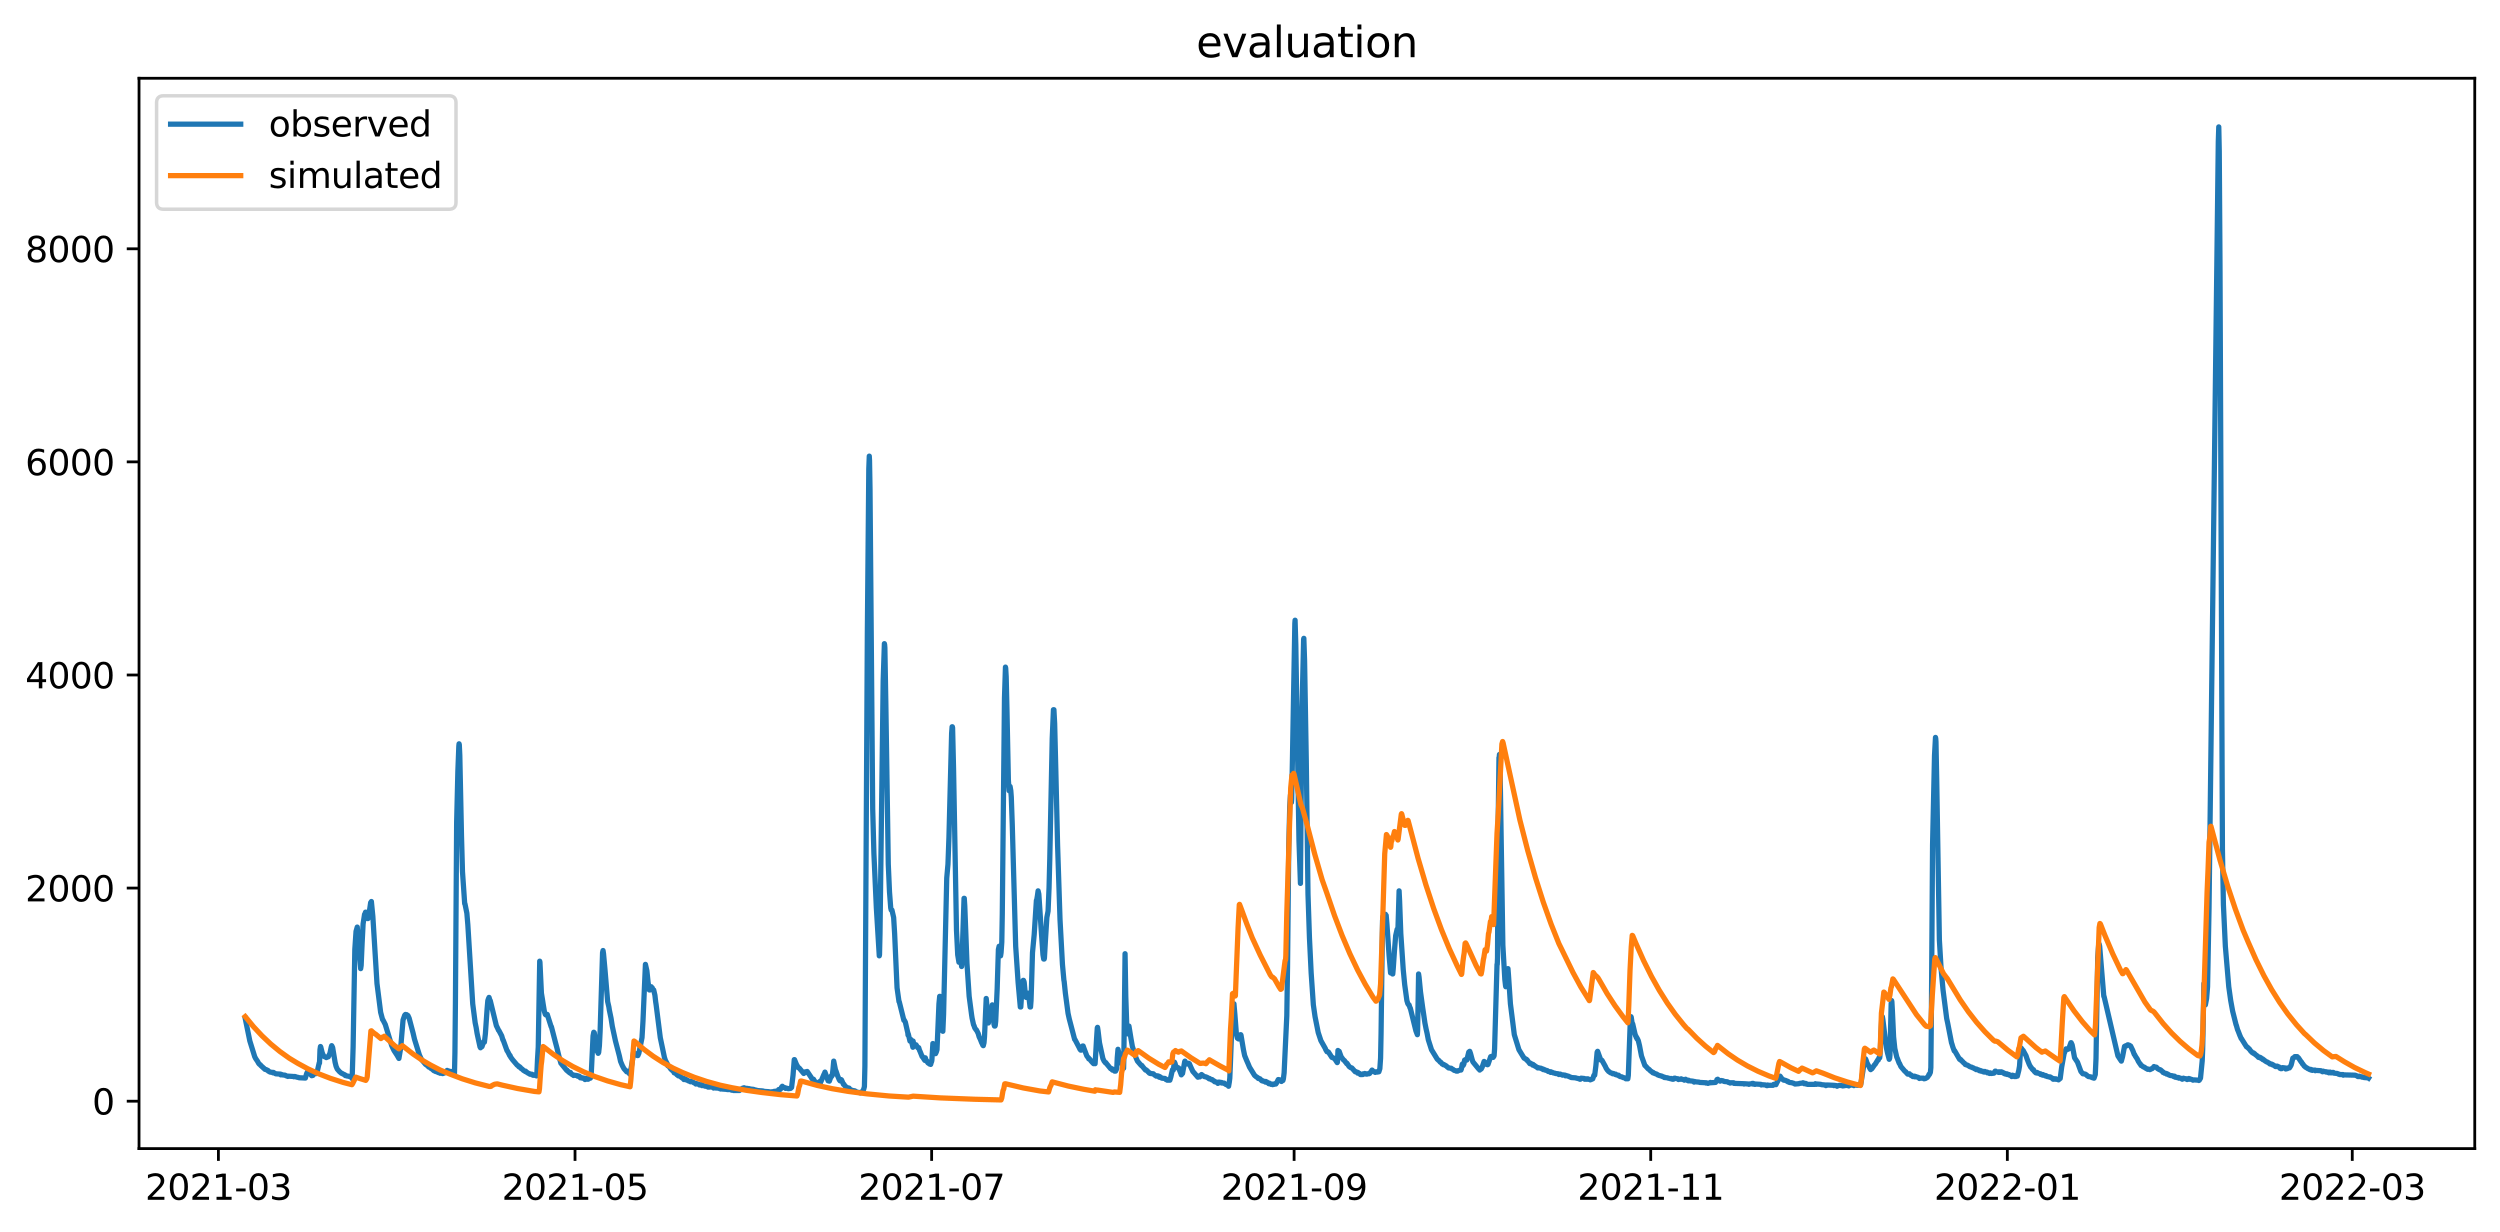<?xml version="1.0" encoding="utf-8" standalone="no"?>
<!DOCTYPE svg PUBLIC "-//W3C//DTD SVG 1.1//EN"
  "http://www.w3.org/Graphics/SVG/1.1/DTD/svg11.dtd">
<svg xmlns:xlink="http://www.w3.org/1999/xlink" width="712.96pt" height="351.436pt" viewBox="0 0 712.96 351.436" xmlns="http://www.w3.org/2000/svg" version="1.1">
 <defs>
  <style type="text/css">*{stroke-linejoin: round; stroke-linecap: butt}</style>
 </defs>
 <g id="figure_1">
  <g id="patch_1">
   <path d="M 0 351.436 
L 712.96 351.436 
L 712.96 0 
L 0 0 
z
" style="fill: #ffffff"/>
  </g>
  <g id="axes_1">
   <g id="patch_2">
    <path d="M 39.65 327.558 
L 705.76 327.558 
L 705.76 22.318 
L 39.65 22.318 
z
" style="fill: #ffffff"/>
   </g>
   <g id="matplotlib.axis_1">
    <g id="xtick_1">
     <g id="line2d_1">
      <defs>
       <path id="m14a064f6e0" d="M 0 0 
L 0 3.5 
" style="stroke: #000000; stroke-width: 0.8"/>
      </defs>
      <g>
       <use xlink:href="#m14a064f6e0" x="62.286" y="327.558" style="stroke: #000000; stroke-width: 0.8"/>
      </g>
     </g>
     <g id="text_1">
      <!-- 2021-03 -->
      <g transform="translate(41.395 342.157) scale(0.1 -0.1)">
       <defs>
        <path id="DejaVuSans-32" d="M 1228 531 
L 3431 531 
L 3431 0 
L 469 0 
L 469 531 
Q 828 903 1448 1529 
Q 2069 2156 2228 2338 
Q 2531 2678 2651 2914 
Q 2772 3150 2772 3378 
Q 2772 3750 2511 3984 
Q 2250 4219 1831 4219 
Q 1534 4219 1204 4116 
Q 875 4013 500 3803 
L 500 4441 
Q 881 4594 1212 4672 
Q 1544 4750 1819 4750 
Q 2544 4750 2975 4387 
Q 3406 4025 3406 3419 
Q 3406 3131 3298 2873 
Q 3191 2616 2906 2266 
Q 2828 2175 2409 1742 
Q 1991 1309 1228 531 
z
" transform="scale(0.016)"/>
        <path id="DejaVuSans-30" d="M 2034 4250 
Q 1547 4250 1301 3770 
Q 1056 3291 1056 2328 
Q 1056 1369 1301 889 
Q 1547 409 2034 409 
Q 2525 409 2770 889 
Q 3016 1369 3016 2328 
Q 3016 3291 2770 3770 
Q 2525 4250 2034 4250 
z
M 2034 4750 
Q 2819 4750 3233 4129 
Q 3647 3509 3647 2328 
Q 3647 1150 3233 529 
Q 2819 -91 2034 -91 
Q 1250 -91 836 529 
Q 422 1150 422 2328 
Q 422 3509 836 4129 
Q 1250 4750 2034 4750 
z
" transform="scale(0.016)"/>
        <path id="DejaVuSans-31" d="M 794 531 
L 1825 531 
L 1825 4091 
L 703 3866 
L 703 4441 
L 1819 4666 
L 2450 4666 
L 2450 531 
L 3481 531 
L 3481 0 
L 794 0 
L 794 531 
z
" transform="scale(0.016)"/>
        <path id="DejaVuSans-2d" d="M 313 2009 
L 1997 2009 
L 1997 1497 
L 313 1497 
L 313 2009 
z
" transform="scale(0.016)"/>
        <path id="DejaVuSans-33" d="M 2597 2516 
Q 3050 2419 3304 2112 
Q 3559 1806 3559 1356 
Q 3559 666 3084 287 
Q 2609 -91 1734 -91 
Q 1441 -91 1130 -33 
Q 819 25 488 141 
L 488 750 
Q 750 597 1062 519 
Q 1375 441 1716 441 
Q 2309 441 2620 675 
Q 2931 909 2931 1356 
Q 2931 1769 2642 2001 
Q 2353 2234 1838 2234 
L 1294 2234 
L 1294 2753 
L 1863 2753 
Q 2328 2753 2575 2939 
Q 2822 3125 2822 3475 
Q 2822 3834 2567 4026 
Q 2313 4219 1838 4219 
Q 1578 4219 1281 4162 
Q 984 4106 628 3988 
L 628 4550 
Q 988 4650 1302 4700 
Q 1616 4750 1894 4750 
Q 2613 4750 3031 4423 
Q 3450 4097 3450 3541 
Q 3450 3153 3228 2886 
Q 3006 2619 2597 2516 
z
" transform="scale(0.016)"/>
       </defs>
       <use xlink:href="#DejaVuSans-32"/>
       <use xlink:href="#DejaVuSans-30" x="63.623"/>
       <use xlink:href="#DejaVuSans-32" x="127.246"/>
       <use xlink:href="#DejaVuSans-31" x="190.869"/>
       <use xlink:href="#DejaVuSans-2d" x="254.492"/>
       <use xlink:href="#DejaVuSans-30" x="290.576"/>
       <use xlink:href="#DejaVuSans-33" x="354.199"/>
      </g>
     </g>
    </g>
    <g id="xtick_2">
     <g id="line2d_2">
      <g>
       <use xlink:href="#m14a064f6e0" x="163.988" y="327.558" style="stroke: #000000; stroke-width: 0.8"/>
      </g>
     </g>
     <g id="text_2">
      <!-- 2021-05 -->
      <g transform="translate(143.096 342.157) scale(0.1 -0.1)">
       <defs>
        <path id="DejaVuSans-35" d="M 691 4666 
L 3169 4666 
L 3169 4134 
L 1269 4134 
L 1269 2991 
Q 1406 3038 1543 3061 
Q 1681 3084 1819 3084 
Q 2600 3084 3056 2656 
Q 3513 2228 3513 1497 
Q 3513 744 3044 326 
Q 2575 -91 1722 -91 
Q 1428 -91 1123 -41 
Q 819 9 494 109 
L 494 744 
Q 775 591 1075 516 
Q 1375 441 1709 441 
Q 2250 441 2565 725 
Q 2881 1009 2881 1497 
Q 2881 1984 2565 2268 
Q 2250 2553 1709 2553 
Q 1456 2553 1204 2497 
Q 953 2441 691 2322 
L 691 4666 
z
" transform="scale(0.016)"/>
       </defs>
       <use xlink:href="#DejaVuSans-32"/>
       <use xlink:href="#DejaVuSans-30" x="63.623"/>
       <use xlink:href="#DejaVuSans-32" x="127.246"/>
       <use xlink:href="#DejaVuSans-31" x="190.869"/>
       <use xlink:href="#DejaVuSans-2d" x="254.492"/>
       <use xlink:href="#DejaVuSans-30" x="290.576"/>
       <use xlink:href="#DejaVuSans-35" x="354.199"/>
      </g>
     </g>
    </g>
    <g id="xtick_3">
     <g id="line2d_3">
      <g>
       <use xlink:href="#m14a064f6e0" x="265.689" y="327.558" style="stroke: #000000; stroke-width: 0.8"/>
      </g>
     </g>
     <g id="text_3">
      <!-- 2021-07 -->
      <g transform="translate(244.798 342.157) scale(0.1 -0.1)">
       <defs>
        <path id="DejaVuSans-37" d="M 525 4666 
L 3525 4666 
L 3525 4397 
L 1831 0 
L 1172 0 
L 2766 4134 
L 525 4134 
L 525 4666 
z
" transform="scale(0.016)"/>
       </defs>
       <use xlink:href="#DejaVuSans-32"/>
       <use xlink:href="#DejaVuSans-30" x="63.623"/>
       <use xlink:href="#DejaVuSans-32" x="127.246"/>
       <use xlink:href="#DejaVuSans-31" x="190.869"/>
       <use xlink:href="#DejaVuSans-2d" x="254.492"/>
       <use xlink:href="#DejaVuSans-30" x="290.576"/>
       <use xlink:href="#DejaVuSans-37" x="354.199"/>
      </g>
     </g>
    </g>
    <g id="xtick_4">
     <g id="line2d_4">
      <g>
       <use xlink:href="#m14a064f6e0" x="369.058" y="327.558" style="stroke: #000000; stroke-width: 0.8"/>
      </g>
     </g>
     <g id="text_4">
      <!-- 2021-09 -->
      <g transform="translate(348.167 342.157) scale(0.1 -0.1)">
       <defs>
        <path id="DejaVuSans-39" d="M 703 97 
L 703 672 
Q 941 559 1184 500 
Q 1428 441 1663 441 
Q 2288 441 2617 861 
Q 2947 1281 2994 2138 
Q 2813 1869 2534 1725 
Q 2256 1581 1919 1581 
Q 1219 1581 811 2004 
Q 403 2428 403 3163 
Q 403 3881 828 4315 
Q 1253 4750 1959 4750 
Q 2769 4750 3195 4129 
Q 3622 3509 3622 2328 
Q 3622 1225 3098 567 
Q 2575 -91 1691 -91 
Q 1453 -91 1209 -44 
Q 966 3 703 97 
z
M 1959 2075 
Q 2384 2075 2632 2365 
Q 2881 2656 2881 3163 
Q 2881 3666 2632 3958 
Q 2384 4250 1959 4250 
Q 1534 4250 1286 3958 
Q 1038 3666 1038 3163 
Q 1038 2656 1286 2365 
Q 1534 2075 1959 2075 
z
" transform="scale(0.016)"/>
       </defs>
       <use xlink:href="#DejaVuSans-32"/>
       <use xlink:href="#DejaVuSans-30" x="63.623"/>
       <use xlink:href="#DejaVuSans-32" x="127.246"/>
       <use xlink:href="#DejaVuSans-31" x="190.869"/>
       <use xlink:href="#DejaVuSans-2d" x="254.492"/>
       <use xlink:href="#DejaVuSans-30" x="290.576"/>
       <use xlink:href="#DejaVuSans-39" x="354.199"/>
      </g>
     </g>
    </g>
    <g id="xtick_5">
     <g id="line2d_5">
      <g>
       <use xlink:href="#m14a064f6e0" x="470.759" y="327.558" style="stroke: #000000; stroke-width: 0.8"/>
      </g>
     </g>
     <g id="text_5">
      <!-- 2021-11 -->
      <g transform="translate(449.868 342.157) scale(0.1 -0.1)">
       <use xlink:href="#DejaVuSans-32"/>
       <use xlink:href="#DejaVuSans-30" x="63.623"/>
       <use xlink:href="#DejaVuSans-32" x="127.246"/>
       <use xlink:href="#DejaVuSans-31" x="190.869"/>
       <use xlink:href="#DejaVuSans-2d" x="254.492"/>
       <use xlink:href="#DejaVuSans-31" x="290.576"/>
       <use xlink:href="#DejaVuSans-31" x="354.199"/>
      </g>
     </g>
    </g>
    <g id="xtick_6">
     <g id="line2d_6">
      <g>
       <use xlink:href="#m14a064f6e0" x="572.461" y="327.558" style="stroke: #000000; stroke-width: 0.8"/>
      </g>
     </g>
     <g id="text_6">
      <!-- 2022-01 -->
      <g transform="translate(551.569 342.157) scale(0.1 -0.1)">
       <use xlink:href="#DejaVuSans-32"/>
       <use xlink:href="#DejaVuSans-30" x="63.623"/>
       <use xlink:href="#DejaVuSans-32" x="127.246"/>
       <use xlink:href="#DejaVuSans-32" x="190.869"/>
       <use xlink:href="#DejaVuSans-2d" x="254.492"/>
       <use xlink:href="#DejaVuSans-30" x="290.576"/>
       <use xlink:href="#DejaVuSans-31" x="354.199"/>
      </g>
     </g>
    </g>
    <g id="xtick_7">
     <g id="line2d_7">
      <g>
       <use xlink:href="#m14a064f6e0" x="670.828" y="327.558" style="stroke: #000000; stroke-width: 0.8"/>
      </g>
     </g>
     <g id="text_7">
      <!-- 2022-03 -->
      <g transform="translate(649.936 342.157) scale(0.1 -0.1)">
       <use xlink:href="#DejaVuSans-32"/>
       <use xlink:href="#DejaVuSans-30" x="63.623"/>
       <use xlink:href="#DejaVuSans-32" x="127.246"/>
       <use xlink:href="#DejaVuSans-32" x="190.869"/>
       <use xlink:href="#DejaVuSans-2d" x="254.492"/>
       <use xlink:href="#DejaVuSans-30" x="290.576"/>
       <use xlink:href="#DejaVuSans-33" x="354.199"/>
      </g>
     </g>
    </g>
   </g>
   <g id="matplotlib.axis_2">
    <g id="ytick_1">
     <g id="line2d_8">
      <defs>
       <path id="m4b13cc39e2" d="M 0 0 
L -3.5 0 
" style="stroke: #000000; stroke-width: 0.8"/>
      </defs>
      <g>
       <use xlink:href="#m4b13cc39e2" x="39.65" y="314.039" style="stroke: #000000; stroke-width: 0.8"/>
      </g>
     </g>
     <g id="text_8">
      <!-- 0 -->
      <g transform="translate(26.288 317.839) scale(0.1 -0.1)">
       <use xlink:href="#DejaVuSans-30"/>
      </g>
     </g>
    </g>
    <g id="ytick_2">
     <g id="line2d_9">
      <g>
       <use xlink:href="#m4b13cc39e2" x="39.65" y="253.268" style="stroke: #000000; stroke-width: 0.8"/>
      </g>
     </g>
     <g id="text_9">
      <!-- 2000 -->
      <g transform="translate(7.2 257.067) scale(0.1 -0.1)">
       <use xlink:href="#DejaVuSans-32"/>
       <use xlink:href="#DejaVuSans-30" x="63.623"/>
       <use xlink:href="#DejaVuSans-30" x="127.246"/>
       <use xlink:href="#DejaVuSans-30" x="190.869"/>
      </g>
     </g>
    </g>
    <g id="ytick_3">
     <g id="line2d_10">
      <g>
       <use xlink:href="#m4b13cc39e2" x="39.65" y="192.497" style="stroke: #000000; stroke-width: 0.8"/>
      </g>
     </g>
     <g id="text_10">
      <!-- 4000 -->
      <g transform="translate(7.2 196.296) scale(0.1 -0.1)">
       <defs>
        <path id="DejaVuSans-34" d="M 2419 4116 
L 825 1625 
L 2419 1625 
L 2419 4116 
z
M 2253 4666 
L 3047 4666 
L 3047 1625 
L 3713 1625 
L 3713 1100 
L 3047 1100 
L 3047 0 
L 2419 0 
L 2419 1100 
L 313 1100 
L 313 1709 
L 2253 4666 
z
" transform="scale(0.016)"/>
       </defs>
       <use xlink:href="#DejaVuSans-34"/>
       <use xlink:href="#DejaVuSans-30" x="63.623"/>
       <use xlink:href="#DejaVuSans-30" x="127.246"/>
       <use xlink:href="#DejaVuSans-30" x="190.869"/>
      </g>
     </g>
    </g>
    <g id="ytick_4">
     <g id="line2d_11">
      <g>
       <use xlink:href="#m4b13cc39e2" x="39.65" y="131.725" style="stroke: #000000; stroke-width: 0.8"/>
      </g>
     </g>
     <g id="text_11">
      <!-- 6000 -->
      <g transform="translate(7.2 135.524) scale(0.1 -0.1)">
       <defs>
        <path id="DejaVuSans-36" d="M 2113 2584 
Q 1688 2584 1439 2293 
Q 1191 2003 1191 1497 
Q 1191 994 1439 701 
Q 1688 409 2113 409 
Q 2538 409 2786 701 
Q 3034 994 3034 1497 
Q 3034 2003 2786 2293 
Q 2538 2584 2113 2584 
z
M 3366 4563 
L 3366 3988 
Q 3128 4100 2886 4159 
Q 2644 4219 2406 4219 
Q 1781 4219 1451 3797 
Q 1122 3375 1075 2522 
Q 1259 2794 1537 2939 
Q 1816 3084 2150 3084 
Q 2853 3084 3261 2657 
Q 3669 2231 3669 1497 
Q 3669 778 3244 343 
Q 2819 -91 2113 -91 
Q 1303 -91 875 529 
Q 447 1150 447 2328 
Q 447 3434 972 4092 
Q 1497 4750 2381 4750 
Q 2619 4750 2861 4703 
Q 3103 4656 3366 4563 
z
" transform="scale(0.016)"/>
       </defs>
       <use xlink:href="#DejaVuSans-36"/>
       <use xlink:href="#DejaVuSans-30" x="63.623"/>
       <use xlink:href="#DejaVuSans-30" x="127.246"/>
       <use xlink:href="#DejaVuSans-30" x="190.869"/>
      </g>
     </g>
    </g>
    <g id="ytick_5">
     <g id="line2d_12">
      <g>
       <use xlink:href="#m4b13cc39e2" x="39.65" y="70.954" style="stroke: #000000; stroke-width: 0.8"/>
      </g>
     </g>
     <g id="text_12">
      <!-- 8000 -->
      <g transform="translate(7.2 74.753) scale(0.1 -0.1)">
       <defs>
        <path id="DejaVuSans-38" d="M 2034 2216 
Q 1584 2216 1326 1975 
Q 1069 1734 1069 1313 
Q 1069 891 1326 650 
Q 1584 409 2034 409 
Q 2484 409 2743 651 
Q 3003 894 3003 1313 
Q 3003 1734 2745 1975 
Q 2488 2216 2034 2216 
z
M 1403 2484 
Q 997 2584 770 2862 
Q 544 3141 544 3541 
Q 544 4100 942 4425 
Q 1341 4750 2034 4750 
Q 2731 4750 3128 4425 
Q 3525 4100 3525 3541 
Q 3525 3141 3298 2862 
Q 3072 2584 2669 2484 
Q 3125 2378 3379 2068 
Q 3634 1759 3634 1313 
Q 3634 634 3220 271 
Q 2806 -91 2034 -91 
Q 1263 -91 848 271 
Q 434 634 434 1313 
Q 434 1759 690 2068 
Q 947 2378 1403 2484 
z
M 1172 3481 
Q 1172 3119 1398 2916 
Q 1625 2713 2034 2713 
Q 2441 2713 2670 2916 
Q 2900 3119 2900 3481 
Q 2900 3844 2670 4047 
Q 2441 4250 2034 4250 
Q 1625 4250 1398 4047 
Q 1172 3844 1172 3481 
z
" transform="scale(0.016)"/>
       </defs>
       <use xlink:href="#DejaVuSans-38"/>
       <use xlink:href="#DejaVuSans-30" x="63.623"/>
       <use xlink:href="#DejaVuSans-30" x="127.246"/>
       <use xlink:href="#DejaVuSans-30" x="190.869"/>
      </g>
     </g>
    </g>
   </g>
   <g id="line2d_13">
    <path d="M 69.928 290.43 
L 71.248 296.871 
L 72.637 301.338 
L 72.915 301.885 
L 73.471 302.705 
L 73.748 303.222 
L 74.026 303.556 
L 74.235 303.647 
L 74.443 303.951 
L 74.582 304.042 
L 74.791 304.255 
L 74.929 304.346 
L 75.207 304.65 
L 75.277 304.65 
L 75.555 304.954 
L 75.971 305.045 
L 76.11 305.167 
L 76.388 305.258 
L 76.527 305.471 
L 76.736 305.562 
L 77.013 305.744 
L 77.778 305.835 
L 77.847 305.957 
L 77.986 305.835 
L 78.125 305.957 
L 78.333 306.048 
L 78.611 306.23 
L 80.001 306.321 
L 80.07 306.534 
L 80.14 306.413 
L 80.278 306.413 
L 80.417 306.534 
L 81.321 306.625 
L 81.598 306.808 
L 82.015 306.899 
L 82.085 306.99 
L 82.154 306.899 
L 83.613 306.99 
L 83.821 307.081 
L 84.03 306.99 
L 84.377 307.081 
L 84.586 307.172 
L 85.072 307.263 
L 85.28 307.354 
L 87.086 307.446 
L 87.434 306.2 
L 87.712 305.622 
L 87.989 305.714 
L 88.893 306.777 
L 89.24 306.686 
L 89.309 305.714 
L 89.379 305.805 
L 89.587 305.714 
L 89.726 305.805 
L 90.074 306.2 
L 90.282 306.109 
L 90.351 306.109 
L 91.046 303.07 
L 91.116 303.192 
L 91.254 299.363 
L 91.393 298.451 
L 91.463 298.543 
L 91.88 300.214 
L 92.296 301.186 
L 92.435 301.308 
L 92.783 301.399 
L 93.061 301.612 
L 93.2 301.49 
L 93.616 301.399 
L 94.103 300.335 
L 94.45 298.664 
L 94.589 298.208 
L 94.658 298.3 
L 94.867 298.755 
L 95.562 302.949 
L 95.839 304.073 
L 96.187 304.893 
L 96.881 305.683 
L 97.02 305.774 
L 97.368 306.078 
L 97.646 306.169 
L 97.923 306.352 
L 98.201 306.443 
L 98.34 306.564 
L 98.41 306.564 
L 98.479 306.747 
L 98.549 306.656 
L 98.827 306.838 
L 99.452 306.929 
L 99.66 307.02 
L 100.146 307.111 
L 100.285 307.203 
L 100.424 307.598 
L 100.702 298.634 
L 101.188 270.77 
L 101.536 265.605 
L 101.883 264.389 
L 102.161 267.732 
L 102.856 276.24 
L 102.995 275.328 
L 103.272 268.947 
L 103.55 263.478 
L 103.967 260.743 
L 104.037 260.743 
L 104.245 260.135 
L 104.314 260.135 
L 104.801 261.958 
L 104.94 261.958 
L 105.357 259.831 
L 105.704 257.4 
L 105.773 257.4 
L 105.912 257.097 
L 106.329 261.351 
L 107.51 280.494 
L 108.552 288.698 
L 109.108 290.794 
L 109.177 290.794 
L 109.872 292.162 
L 111.678 298.117 
L 112.095 299.029 
L 112.373 299.606 
L 113.067 300.67 
L 113.276 301.004 
L 113.693 301.733 
L 113.762 301.855 
L 114.248 299.029 
L 114.943 290.885 
L 115.429 289.488 
L 115.638 289.305 
L 115.846 289.366 
L 115.985 289.366 
L 116.194 289.609 
L 116.333 289.609 
L 116.68 290.369 
L 117.791 294.562 
L 118.208 296.355 
L 118.347 296.811 
L 119.598 300.852 
L 120.084 301.915 
L 120.292 302.25 
L 121.404 303.587 
L 121.612 303.678 
L 121.959 303.982 
L 122.029 303.982 
L 122.237 304.286 
L 122.515 304.377 
L 122.585 304.377 
L 122.863 304.681 
L 123.001 304.681 
L 123.21 304.893 
L 123.349 304.984 
L 123.766 305.379 
L 124.182 305.471 
L 124.252 305.592 
L 124.321 305.471 
L 124.46 305.592 
L 124.669 305.683 
L 124.947 305.866 
L 125.363 305.957 
L 125.502 306.078 
L 125.641 306.078 
L 125.711 305.957 
L 125.85 306.048 
L 126.058 306.048 
L 126.197 306.169 
L 126.266 306.169 
L 126.822 305.957 
L 126.961 305.866 
L 127.517 305.258 
L 127.656 305.379 
L 128.142 305.471 
L 128.351 305.653 
L 128.489 305.562 
L 128.559 305.653 
L 128.628 305.562 
L 128.767 305.653 
L 128.976 305.744 
L 129.115 305.744 
L 129.323 305.957 
L 129.393 305.866 
L 129.462 305.957 
L 129.531 306.048 
L 129.601 306.534 
L 129.74 300.183 
L 129.879 285.963 
L 130.226 234.611 
L 130.573 220.026 
L 130.851 212.733 
L 130.921 212.126 
L 130.99 212.43 
L 131.129 215.468 
L 131.616 238.561 
L 131.893 248.589 
L 132.519 257.704 
L 132.588 257.704 
L 133.144 260.439 
L 133.422 263.781 
L 134.811 286.267 
L 135.506 291.675 
L 135.784 293.012 
L 136.061 294.714 
L 136.339 296.021 
L 136.895 298.573 
L 136.965 298.573 
L 137.034 298.816 
L 137.104 298.695 
L 137.242 298.573 
L 137.451 298.482 
L 137.937 297.084 
L 138.007 297.084 
L 138.076 296.963 
L 138.146 297.206 
L 138.423 294.836 
L 138.91 287.786 
L 139.118 285.355 
L 139.326 284.748 
L 139.396 284.748 
L 139.465 284.444 
L 139.743 285.355 
L 139.813 285.355 
L 141.549 292.496 
L 141.966 293.347 
L 142.175 293.833 
L 142.244 293.833 
L 143.078 295.413 
L 143.425 296.598 
L 143.495 296.598 
L 144.606 299.667 
L 144.676 299.667 
L 145.231 300.761 
L 145.37 301.065 
L 145.44 300.973 
L 145.648 301.49 
L 146.204 302.25 
L 147.524 303.799 
L 147.732 303.89 
L 147.941 304.194 
L 148.079 304.286 
L 148.149 304.194 
L 148.288 304.377 
L 148.357 304.377 
L 148.566 304.681 
L 148.635 304.681 
L 148.774 304.802 
L 148.913 304.893 
L 149.33 305.288 
L 149.538 305.379 
L 149.816 305.592 
L 149.886 305.471 
L 150.164 305.774 
L 150.372 305.866 
L 150.65 306.078 
L 150.928 306.169 
L 151.136 306.352 
L 151.206 306.261 
L 151.275 306.352 
L 151.692 306.352 
L 151.761 306.534 
L 151.831 306.443 
L 151.97 306.534 
L 152.039 306.656 
L 152.178 306.534 
L 152.317 306.656 
L 152.387 306.656 
L 152.456 306.534 
L 152.595 306.656 
L 152.873 306.747 
L 153.012 306.838 
L 153.081 306.747 
L 153.29 302.098 
L 153.498 298.634 
L 153.915 274.113 
L 153.984 274.416 
L 154.401 283.228 
L 154.748 285.355 
L 154.887 286.267 
L 155.235 288.394 
L 155.513 289.305 
L 155.582 289.305 
L 155.652 289.427 
L 155.79 289.305 
L 155.929 289.305 
L 155.999 289.427 
L 156.068 289.305 
L 157.18 292.8 
L 157.249 292.8 
L 158.152 296.294 
L 158.361 297.114 
L 158.847 298.938 
L 159.403 301.247 
L 159.959 303.222 
L 160.028 303.222 
L 160.236 303.556 
L 161.626 305.258 
L 161.695 305.167 
L 161.904 305.471 
L 161.973 305.471 
L 162.182 305.744 
L 162.39 305.835 
L 162.459 305.957 
L 162.529 305.835 
L 162.598 305.957 
L 162.668 305.835 
L 162.876 306.23 
L 163.015 306.321 
L 163.154 306.443 
L 163.501 306.534 
L 163.571 306.716 
L 163.64 306.625 
L 164.474 306.716 
L 164.682 306.899 
L 164.821 306.808 
L 165.03 307.02 
L 165.169 306.899 
L 165.377 307.111 
L 165.447 307.111 
L 165.516 307.385 
L 165.585 307.203 
L 165.655 307.294 
L 166.002 307.385 
L 166.072 307.476 
L 166.141 307.385 
L 166.419 307.476 
L 166.489 307.567 
L 166.558 307.476 
L 166.628 307.476 
L 166.836 307.871 
L 166.975 307.658 
L 167.114 307.567 
L 167.183 307.78 
L 167.253 307.567 
L 167.322 307.658 
L 167.531 307.658 
L 167.6 307.78 
L 167.67 307.658 
L 167.739 307.78 
L 167.947 307.567 
L 168.364 307.476 
L 168.573 307.02 
L 168.712 304.255 
L 169.128 295.443 
L 169.337 294.38 
L 169.476 294.501 
L 170.309 299.849 
L 170.379 299.849 
L 170.587 300.396 
L 170.726 300.183 
L 170.935 298.269 
L 171.143 294.137 
L 171.838 271.682 
L 171.977 271.074 
L 172.115 271.986 
L 172.532 276.543 
L 173.296 285.659 
L 173.644 287.178 
L 173.783 288.09 
L 174.269 290.43 
L 174.616 292.678 
L 175.519 296.871 
L 176.631 301.125 
L 176.978 302.705 
L 177.465 303.86 
L 177.673 304.255 
L 177.951 304.772 
L 178.576 305.471 
L 178.646 305.471 
L 178.715 305.653 
L 178.854 305.471 
L 179.618 306.321 
L 179.688 306.321 
L 180.382 302.31 
L 180.66 300.183 
L 180.938 300.275 
L 181.285 300.7 
L 181.355 300.609 
L 181.424 300.7 
L 181.494 300.7 
L 181.772 301.034 
L 181.841 300.913 
L 181.911 301.034 
L 182.188 300.396 
L 183.091 295.929 
L 183.369 291.189 
L 184.064 275.024 
L 184.481 276.847 
L 184.828 280.19 
L 185.176 282.317 
L 185.384 282.317 
L 185.523 281.709 
L 185.662 281.709 
L 185.731 281.405 
L 185.87 281.709 
L 186.009 281.709 
L 186.218 282.317 
L 186.426 282.317 
L 186.634 283.228 
L 186.773 283.836 
L 186.982 285.659 
L 187.121 286.571 
L 188.302 295.929 
L 189.483 301.551 
L 189.76 302.402 
L 190.038 302.918 
L 190.316 303.435 
L 190.455 303.951 
L 190.733 304.042 
L 191.358 304.954 
L 191.497 305.045 
L 191.706 305.258 
L 191.844 305.349 
L 192.053 305.562 
L 192.192 305.653 
L 192.261 305.957 
L 192.331 305.744 
L 192.4 305.835 
L 192.47 305.835 
L 192.817 306.23 
L 193.095 306.534 
L 193.164 306.443 
L 193.234 306.534 
L 193.442 306.808 
L 193.929 306.899 
L 194.137 307.111 
L 194.276 307.203 
L 194.623 307.476 
L 194.901 307.476 
L 195.04 307.871 
L 195.109 307.567 
L 195.248 307.871 
L 195.318 307.658 
L 195.387 307.871 
L 195.457 307.78 
L 195.665 307.962 
L 195.735 307.871 
L 195.804 307.962 
L 196.013 308.053 
L 196.29 308.236 
L 196.568 308.327 
L 196.777 308.418 
L 196.846 308.327 
L 196.916 308.509 
L 196.985 308.327 
L 197.055 308.418 
L 197.471 308.509 
L 197.749 308.691 
L 197.888 308.783 
L 198.097 308.874 
L 198.305 308.965 
L 198.444 309.147 
L 198.513 308.965 
L 198.583 309.056 
L 199.139 309.147 
L 199.486 309.421 
L 199.625 309.33 
L 199.833 309.421 
L 200.111 309.33 
L 200.181 309.603 
L 200.25 309.512 
L 200.32 309.421 
L 200.389 309.512 
L 200.597 309.603 
L 200.945 309.694 
L 201.153 309.785 
L 201.223 309.694 
L 201.292 309.785 
L 201.778 309.785 
L 201.917 310.028 
L 202.265 310.028 
L 202.334 309.876 
L 202.404 309.968 
L 203.098 310.028 
L 203.307 310.12 
L 203.446 309.968 
L 203.515 310.302 
L 203.585 310.211 
L 203.654 310.211 
L 203.724 310.028 
L 203.793 310.12 
L 204.14 310.12 
L 204.21 310.302 
L 204.279 310.211 
L 204.488 310.302 
L 205.182 310.302 
L 205.252 310.484 
L 205.321 310.393 
L 205.53 310.575 
L 205.669 310.393 
L 205.738 310.484 
L 205.947 310.575 
L 207.197 310.666 
L 207.405 310.727 
L 208.586 310.727 
L 208.656 310.91 
L 208.725 310.818 
L 209.003 310.91 
L 209.212 311.001 
L 209.281 310.91 
L 209.35 311.001 
L 210.879 311.001 
L 211.087 310.727 
L 211.365 310.575 
L 211.643 310.484 
L 211.851 310.302 
L 211.921 310.484 
L 212.06 310.302 
L 212.129 310.393 
L 212.199 310.211 
L 212.268 310.302 
L 212.893 310.393 
L 213.102 310.484 
L 213.171 310.393 
L 213.241 310.484 
L 213.38 310.575 
L 213.588 310.484 
L 213.727 310.484 
L 213.866 310.666 
L 213.935 310.575 
L 214.838 310.666 
L 215.047 310.727 
L 215.255 310.818 
L 215.742 310.91 
L 215.95 311.001 
L 217.131 311.092 
L 217.27 311.092 
L 217.687 311.153 
L 217.895 311.244 
L 219.284 311.335 
L 219.493 311.426 
L 220.535 311.335 
L 220.743 311.244 
L 221.646 311.153 
L 221.855 311.001 
L 221.924 311.092 
L 222.063 310.727 
L 222.133 310.818 
L 222.272 310.727 
L 222.41 310.666 
L 222.549 310.666 
L 222.897 310.028 
L 223.105 309.785 
L 223.453 310.12 
L 223.939 310.211 
L 224.008 310.393 
L 224.078 310.302 
L 224.564 310.393 
L 224.772 310.484 
L 225.467 310.393 
L 225.745 310.12 
L 226.162 306.625 
L 226.509 302.189 
L 226.579 302.189 
L 227.134 303.556 
L 227.412 304.042 
L 227.621 304.468 
L 227.898 304.559 
L 229.218 306.139 
L 229.705 305.653 
L 229.983 305.835 
L 230.191 305.562 
L 230.26 305.653 
L 231.302 307.203 
L 231.58 307.658 
L 231.65 307.658 
L 231.858 307.962 
L 231.997 307.78 
L 232.344 308.418 
L 232.553 308.509 
L 233.039 308.965 
L 233.109 308.874 
L 233.178 308.965 
L 233.248 309.056 
L 233.317 308.965 
L 233.456 308.874 
L 233.803 308.418 
L 233.873 308.509 
L 234.012 308.691 
L 235.054 306.23 
L 235.123 306.23 
L 235.262 305.744 
L 236.165 308.236 
L 236.235 308.144 
L 236.304 308.236 
L 236.513 308.327 
L 237.068 306.808 
L 237.138 307.02 
L 237.277 306.716 
L 237.346 306.716 
L 237.555 304.954 
L 237.763 302.614 
L 238.249 305.045 
L 238.458 305.562 
L 238.874 306.808 
L 239.361 307.962 
L 239.569 308.236 
L 239.639 308.144 
L 239.847 307.871 
L 239.986 307.962 
L 240.542 309.238 
L 240.611 309.147 
L 240.681 309.238 
L 240.959 309.694 
L 241.097 309.785 
L 241.445 310.12 
L 241.792 310.211 
L 242.07 310.484 
L 242.139 310.302 
L 242.348 310.575 
L 242.626 310.818 
L 242.973 310.91 
L 243.181 311.001 
L 243.807 311.092 
L 244.362 311.517 
L 244.432 311.426 
L 244.501 311.517 
L 245.266 311.578 
L 245.335 311.669 
L 245.404 311.578 
L 245.543 311.517 
L 245.682 311.578 
L 245.891 311.335 
L 246.308 310.666 
L 246.516 309.876 
L 246.655 304.042 
L 247.35 180.828 
L 247.766 133.731 
L 247.905 130.084 
L 247.975 131.3 
L 248.114 139.504 
L 248.878 230.661 
L 249.225 243.423 
L 249.92 258.92 
L 250.754 272.593 
L 250.823 272.289 
L 250.962 266.212 
L 251.865 194.198 
L 252.212 183.563 
L 252.282 183.867 
L 252.351 184.779 
L 252.629 200.883 
L 253.324 246.462 
L 253.671 254.362 
L 254.019 258.92 
L 254.157 259.527 
L 254.366 259.527 
L 254.852 261.654 
L 255.13 266.212 
L 255.825 281.709 
L 256.38 285.659 
L 256.45 285.659 
L 257.77 290.977 
L 257.839 290.855 
L 258.187 291.493 
L 258.812 294.228 
L 258.881 294.471 
L 258.951 295.2 
L 259.02 294.836 
L 259.507 296.902 
L 259.715 296.416 
L 259.784 296.537 
L 259.854 296.537 
L 260.34 298.664 
L 260.41 296.902 
L 260.479 297.266 
L 260.757 297.965 
L 260.826 297.965 
L 261.035 298.208 
L 261.243 297.965 
L 261.73 298.786 
L 261.799 298.664 
L 261.938 298.907 
L 262.007 298.786 
L 262.216 299.485 
L 262.424 299.94 
L 262.98 301.338 
L 263.119 301.338 
L 263.397 301.885 
L 263.744 302.402 
L 263.883 301.672 
L 264.091 302.31 
L 264.3 302.705 
L 264.369 302.614 
L 264.647 303.131 
L 264.856 303.222 
L 264.925 303.222 
L 265.064 303.435 
L 265.133 303.344 
L 265.203 303.435 
L 265.272 303.435 
L 265.411 303.556 
L 265.55 303.04 
L 265.689 302.705 
L 265.759 302.31 
L 266.037 297.601 
L 266.175 297.965 
L 266.384 298.998 
L 266.662 300.396 
L 266.801 300.487 
L 267.009 300.032 
L 267.217 299.363 
L 267.773 286.267 
L 267.982 284.14 
L 268.051 284.14 
L 268.26 288.09 
L 268.537 293.256 
L 268.746 293.985 
L 268.885 294.106 
L 269.093 289.305 
L 269.996 250.412 
L 270.344 246.462 
L 270.621 238.865 
L 271.386 209.087 
L 271.525 207.264 
L 271.594 207.264 
L 271.663 207.568 
L 271.941 219.418 
L 272.775 265.301 
L 273.122 272.289 
L 273.47 274.416 
L 273.539 274.416 
L 273.748 272.897 
L 273.886 272.289 
L 274.234 275.632 
L 274.303 275.024 
L 274.928 256.185 
L 274.998 256.185 
L 275.137 258.312 
L 275.762 274.72 
L 276.387 284.14 
L 277.082 289.427 
L 277.221 290.338 
L 277.638 292.253 
L 277.777 292.496 
L 277.985 293.134 
L 278.402 293.742 
L 278.471 293.742 
L 278.958 294.714 
L 279.235 295.686 
L 279.583 296.416 
L 280 297.479 
L 280.069 297.479 
L 280.278 298.087 
L 280.416 298.208 
L 280.625 297.358 
L 280.764 295.686 
L 281.25 284.748 
L 281.32 285.355 
L 281.875 291.736 
L 281.945 291.22 
L 282.153 288.698 
L 282.223 288.698 
L 282.362 289.305 
L 282.501 290.46 
L 282.639 289.7 
L 282.987 286.571 
L 283.195 289.305 
L 283.473 292.131 
L 283.612 292.617 
L 283.751 292.617 
L 283.82 292.496 
L 283.959 291.22 
L 284.376 282.013 
L 284.723 270.77 
L 284.932 269.859 
L 285.071 270.77 
L 285.349 272.593 
L 285.488 271.682 
L 285.696 268.643 
L 285.835 260.743 
L 286.46 199.06 
L 286.738 190.248 
L 286.808 190.552 
L 286.946 192.983 
L 287.155 201.795 
L 287.572 222.457 
L 287.78 225.495 
L 288.058 224.28 
L 288.266 225.495 
L 288.405 227.319 
L 288.683 235.219 
L 289.656 269.859 
L 290.35 280.19 
L 290.976 287.178 
L 291.115 287.178 
L 291.254 285.051 
L 291.601 279.886 
L 291.67 279.886 
L 291.809 279.582 
L 291.879 279.582 
L 291.948 280.19 
L 292.018 279.886 
L 292.087 280.19 
L 292.434 283.836 
L 292.643 284.444 
L 292.921 283.532 
L 292.99 283.532 
L 293.129 283.228 
L 293.546 285.355 
L 293.754 287.178 
L 293.893 287.178 
L 294.032 285.355 
L 294.171 281.101 
L 294.449 271.682 
L 294.935 266.516 
L 295.561 256.793 
L 295.63 256.793 
L 295.838 255.577 
L 296.047 254.058 
L 296.255 254.97 
L 296.88 264.389 
L 297.436 272.289 
L 297.645 273.505 
L 297.784 273.505 
L 297.853 273.201 
L 298.131 268.339 
L 298.548 261.654 
L 298.895 259.831 
L 299.173 253.146 
L 299.381 244.942 
L 300.076 210.606 
L 300.423 202.402 
L 300.562 202.402 
L 300.771 206.352 
L 301.118 220.33 
L 301.604 240.992 
L 302.299 262.262 
L 302.994 275.024 
L 303.41 279.582 
L 303.48 279.886 
L 303.827 283.228 
L 304.591 289.002 
L 304.939 290.582 
L 306.467 296.416 
L 306.537 296.416 
L 307.717 298.664 
L 307.995 299.241 
L 308.204 299.485 
L 308.273 299.363 
L 308.343 299.485 
L 308.759 298.3 
L 308.829 298.421 
L 308.898 298.3 
L 309.107 298.907 
L 309.94 301.125 
L 310.357 301.672 
L 310.427 301.672 
L 310.496 301.976 
L 310.566 301.885 
L 310.705 301.976 
L 311.191 302.614 
L 311.747 303.222 
L 311.816 303.222 
L 311.886 303.344 
L 312.025 303.131 
L 312.163 303.222 
L 312.233 303.131 
L 312.302 303.344 
L 312.511 299.94 
L 312.719 296.294 
L 312.928 293.134 
L 312.997 292.982 
L 313.136 293.863 
L 313.553 297.358 
L 314.525 301.885 
L 314.873 302.614 
L 315.29 303.131 
L 315.359 303.04 
L 315.567 303.344 
L 316.748 304.772 
L 317.096 304.772 
L 317.235 305.167 
L 317.374 304.954 
L 317.86 305.471 
L 318.138 305.471 
L 318.485 304.772 
L 318.624 301.672 
L 318.832 299.241 
L 319.597 302.402 
L 320.152 303.86 
L 320.222 303.951 
L 320.43 304.65 
L 320.5 301.976 
L 320.847 271.986 
L 321.055 284.14 
L 321.333 292.496 
L 321.542 294.836 
L 321.611 294.836 
L 321.75 294.228 
L 321.958 292.617 
L 322.514 296.051 
L 322.931 298.421 
L 323.973 301.672 
L 324.39 302.614 
L 325.362 303.739 
L 325.432 303.739 
L 325.571 303.951 
L 325.64 303.86 
L 325.849 304.164 
L 326.682 305.167 
L 326.752 305.045 
L 326.96 305.258 
L 327.169 305.349 
L 327.377 305.653 
L 327.516 305.744 
L 327.794 306.048 
L 327.863 305.957 
L 328.002 306.139 
L 328.905 306.23 
L 329.322 306.625 
L 329.53 306.716 
L 329.739 306.899 
L 329.947 306.808 
L 330.086 306.899 
L 330.156 306.808 
L 330.225 306.899 
L 330.434 306.899 
L 330.573 307.203 
L 330.711 307.02 
L 330.781 307.111 
L 330.85 307.111 
L 330.92 307.294 
L 330.989 307.203 
L 331.337 307.476 
L 332.24 307.567 
L 332.518 307.871 
L 332.587 307.78 
L 332.657 307.871 
L 332.726 307.871 
L 332.865 308.053 
L 333.629 308.053 
L 333.907 307.111 
L 334.324 305.258 
L 334.393 305.045 
L 334.463 305.167 
L 334.602 305.167 
L 334.741 304.164 
L 334.949 302.918 
L 335.088 303.222 
L 335.366 304.255 
L 335.713 304.346 
L 335.852 304.559 
L 336.13 304.559 
L 336.755 306.139 
L 336.894 306.534 
L 336.964 306.443 
L 337.172 306.139 
L 337.241 306.139 
L 337.658 303.86 
L 337.867 302.705 
L 337.936 302.614 
L 338.214 303.131 
L 338.561 303.435 
L 338.77 303.344 
L 338.839 303.344 
L 338.978 303.222 
L 339.117 303.435 
L 339.187 303.344 
L 339.534 304.164 
L 339.673 304.468 
L 340.229 305.653 
L 340.368 305.744 
L 341.618 307.203 
L 341.757 307.111 
L 342.104 306.808 
L 342.174 307.111 
L 342.382 306.716 
L 342.66 306.443 
L 343.007 306.716 
L 343.146 306.808 
L 343.424 307.02 
L 343.91 307.111 
L 344.119 307.203 
L 344.327 307.294 
L 344.605 307.476 
L 344.675 307.476 
L 344.814 307.658 
L 344.952 307.567 
L 345.23 307.78 
L 345.508 307.871 
L 345.578 307.962 
L 345.647 307.871 
L 345.786 307.962 
L 346.203 308.327 
L 346.342 308.327 
L 346.411 308.509 
L 346.481 308.418 
L 346.759 308.6 
L 347.245 308.691 
L 347.314 308.965 
L 347.453 308.6 
L 347.592 308.691 
L 347.801 308.6 
L 348.009 308.783 
L 348.148 308.691 
L 348.287 308.783 
L 348.356 308.691 
L 348.426 308.783 
L 348.495 308.874 
L 348.565 308.783 
L 348.843 308.874 
L 349.051 308.965 
L 349.121 308.874 
L 349.19 308.965 
L 349.537 309.238 
L 349.746 309.33 
L 349.954 309.421 
L 350.093 309.33 
L 350.371 309.785 
L 350.579 308.6 
L 350.718 307.476 
L 350.857 304.255 
L 351.344 291.372 
L 351.621 288.09 
L 351.83 286.267 
L 351.899 286.267 
L 352.177 289.427 
L 352.594 294.836 
L 352.872 296.051 
L 353.011 296.173 
L 353.08 296.173 
L 353.219 296.294 
L 353.289 296.294 
L 353.497 295.686 
L 353.775 295.079 
L 353.844 295.079 
L 353.914 295.2 
L 354.609 299.363 
L 354.956 301.034 
L 355.512 302.402 
L 355.928 303.344 
L 356.345 304.346 
L 357.804 306.716 
L 357.943 306.808 
L 358.29 307.111 
L 358.499 307.203 
L 358.846 307.567 
L 358.916 307.476 
L 358.985 307.567 
L 359.332 307.658 
L 359.68 308.053 
L 359.888 308.236 
L 359.958 308.144 
L 360.027 308.236 
L 360.235 308.327 
L 360.791 308.418 
L 360.861 308.6 
L 361 308.418 
L 361.277 308.691 
L 361.347 308.6 
L 361.486 308.783 
L 361.694 308.874 
L 361.833 309.056 
L 361.903 308.965 
L 361.972 308.874 
L 362.042 308.965 
L 362.25 309.056 
L 362.458 309.238 
L 362.667 309.147 
L 362.945 309.33 
L 363.223 309.147 
L 363.362 309.238 
L 363.57 309.147 
L 363.848 309.147 
L 363.917 308.874 
L 363.987 308.965 
L 364.265 308.418 
L 364.542 307.871 
L 365.029 307.962 
L 365.307 308.236 
L 365.376 308.144 
L 365.446 308.418 
L 365.585 308.236 
L 365.862 308.144 
L 366.001 307.658 
L 366.21 305.957 
L 366.974 289.7 
L 367.182 275.936 
L 367.53 241.6 
L 367.807 230.053 
L 368.016 226.711 
L 368.085 227.015 
L 368.224 228.534 
L 368.294 228.838 
L 368.363 227.926 
L 368.572 216.987 
L 369.266 177.79 
L 369.336 176.878 
L 369.544 183.867 
L 370.447 239.777 
L 370.864 251.931 
L 371.281 203.922 
L 371.767 182.348 
L 371.837 182.044 
L 372.045 188.425 
L 372.531 216.987 
L 373.018 254.97 
L 373.434 267.428 
L 373.921 277.455 
L 374.546 286.571 
L 375.032 289.943 
L 375.935 294.471 
L 376.699 296.78 
L 377.95 298.998 
L 378.089 299.363 
L 378.436 299.94 
L 378.506 299.819 
L 378.645 299.94 
L 378.853 300.032 
L 379.825 301.551 
L 379.964 301.551 
L 380.103 301.672 
L 380.381 301.763 
L 380.52 301.885 
L 380.59 301.885 
L 380.798 302.189 
L 381.354 303.04 
L 381.423 302.918 
L 381.562 299.576 
L 381.771 299.94 
L 381.91 299.819 
L 382.535 301.551 
L 382.604 301.551 
L 383.16 302.31 
L 383.368 302.402 
L 383.577 302.705 
L 383.924 303.131 
L 383.994 303.131 
L 384.063 303.344 
L 384.133 303.222 
L 384.758 304.164 
L 384.897 304.255 
L 385.175 304.468 
L 385.522 304.559 
L 386.494 305.653 
L 386.564 305.562 
L 386.633 305.653 
L 386.981 305.744 
L 387.189 306.048 
L 387.259 305.835 
L 387.328 305.957 
L 387.536 306.048 
L 387.745 306.139 
L 387.953 306.443 
L 388.509 306.443 
L 388.578 306.321 
L 388.648 306.443 
L 388.787 306.23 
L 388.926 306.321 
L 389.204 306.139 
L 389.412 306.23 
L 389.621 306.321 
L 389.759 306.23 
L 389.829 306.321 
L 389.898 306.23 
L 390.385 306.23 
L 390.524 306.048 
L 390.593 306.139 
L 390.801 305.835 
L 390.94 305.744 
L 391.079 305.471 
L 391.288 305.167 
L 391.705 305.562 
L 391.913 305.653 
L 392.191 305.835 
L 392.399 305.653 
L 392.608 305.744 
L 392.677 305.653 
L 392.747 305.744 
L 393.233 305.653 
L 393.511 304.772 
L 393.719 301.763 
L 393.858 294.714 
L 394.275 262.566 
L 394.414 261.351 
L 394.553 261.351 
L 394.692 261.047 
L 394.97 261.958 
L 395.109 260.743 
L 395.178 261.047 
L 395.317 261.047 
L 395.525 263.478 
L 396.151 272.593 
L 396.567 277.455 
L 396.706 277.455 
L 396.845 276.847 
L 397.123 277.759 
L 397.193 277.759 
L 397.331 276.24 
L 397.679 271.074 
L 398.026 266.82 
L 398.443 264.997 
L 398.582 265.908 
L 398.651 265.605 
L 398.79 261.047 
L 398.999 254.058 
L 399.138 256.793 
L 399.485 266.212 
L 400.18 276.543 
L 400.596 280.797 
L 401.222 285.355 
L 401.5 286.267 
L 401.569 286.267 
L 401.708 286.571 
L 401.847 286.571 
L 402.125 287.482 
L 402.194 287.482 
L 403.792 293.985 
L 403.931 294.349 
L 404.209 295.079 
L 404.278 293.863 
L 404.556 277.759 
L 404.695 278.67 
L 405.112 282.924 
L 405.737 287.482 
L 405.876 288.394 
L 406.362 291.736 
L 406.71 293.499 
L 406.988 294.714 
L 407.335 296.537 
L 408.238 299.363 
L 409.905 302.098 
L 410.044 302.189 
L 410.253 302.402 
L 410.322 302.402 
L 410.739 302.918 
L 410.878 302.918 
L 411.295 303.435 
L 411.434 303.435 
L 411.642 303.647 
L 411.711 303.556 
L 411.781 303.647 
L 412.059 303.739 
L 412.198 303.86 
L 412.406 303.951 
L 412.823 304.346 
L 412.892 304.346 
L 413.101 304.559 
L 413.865 304.65 
L 414.073 304.863 
L 414.351 304.954 
L 414.699 305.258 
L 415.185 305.349 
L 415.324 305.471 
L 415.671 305.471 
L 415.81 305.349 
L 416.157 305.258 
L 416.366 305.167 
L 416.644 305.167 
L 416.783 304.772 
L 416.991 303.556 
L 417.06 303.435 
L 417.269 303.86 
L 417.477 303.435 
L 417.686 302.31 
L 417.755 302.31 
L 417.894 302.189 
L 418.033 302.189 
L 418.172 302.31 
L 418.311 302.31 
L 418.867 300.032 
L 419.145 299.819 
L 419.353 300.396 
L 419.839 302.189 
L 420.048 302.827 
L 421.715 304.863 
L 421.923 304.954 
L 421.993 305.167 
L 422.062 305.045 
L 422.34 304.863 
L 422.41 304.863 
L 422.687 304.346 
L 423.243 302.705 
L 423.382 302.827 
L 423.938 303.556 
L 424.007 303.435 
L 424.216 303.647 
L 424.355 303.556 
L 425.119 301.338 
L 425.188 301.46 
L 425.258 301.338 
L 425.327 301.46 
L 425.397 301.247 
L 425.466 301.338 
L 425.605 301.338 
L 425.813 301.551 
L 426.091 301.125 
L 426.23 299.12 
L 426.925 275.024 
L 426.994 275.024 
L 427.064 273.201 
L 427.272 232.788 
L 427.481 216.076 
L 427.55 216.076 
L 427.62 215.164 
L 427.689 215.772 
L 427.828 221.241 
L 428.592 269.555 
L 429.148 279.278 
L 429.356 281.101 
L 429.426 281.405 
L 429.495 281.101 
L 429.912 276.543 
L 430.051 276.24 
L 430.19 278.063 
L 430.746 286.267 
L 431.857 295.079 
L 433.177 299.363 
L 434.636 301.763 
L 434.775 301.763 
L 434.983 301.976 
L 435.053 301.976 
L 435.192 302.098 
L 435.331 302.098 
L 435.47 302.402 
L 435.539 302.31 
L 435.747 302.614 
L 436.303 303.344 
L 436.373 303.222 
L 436.442 303.344 
L 436.512 303.222 
L 436.72 303.435 
L 436.859 303.435 
L 437.067 303.739 
L 437.206 303.556 
L 437.554 303.951 
L 437.623 303.86 
L 437.693 303.951 
L 437.97 304.164 
L 438.179 304.255 
L 438.526 304.559 
L 438.665 304.468 
L 438.873 304.559 
L 439.499 304.65 
L 439.638 304.772 
L 439.846 304.863 
L 439.985 304.954 
L 440.054 304.863 
L 440.124 305.045 
L 440.193 304.954 
L 440.402 305.045 
L 440.471 305.045 
L 440.61 305.167 
L 441.027 305.258 
L 441.235 305.349 
L 441.305 305.349 
L 441.513 305.562 
L 442.138 305.653 
L 442.208 305.835 
L 442.277 305.653 
L 442.347 305.744 
L 442.764 305.835 
L 442.903 305.957 
L 443.389 306.048 
L 443.597 306.139 
L 444.361 306.23 
L 444.57 306.443 
L 444.709 306.321 
L 444.987 306.321 
L 445.126 306.443 
L 445.542 306.534 
L 445.612 306.625 
L 445.681 306.534 
L 446.376 306.625 
L 446.446 306.808 
L 446.515 306.716 
L 446.932 306.808 
L 447.14 306.899 
L 447.279 306.899 
L 447.418 307.02 
L 447.765 307.111 
L 448.043 307.294 
L 449.363 307.385 
L 449.572 307.476 
L 450.058 307.567 
L 450.266 307.658 
L 450.405 307.658 
L 450.544 307.78 
L 450.683 307.78 
L 450.891 307.476 
L 451.795 307.567 
L 451.934 307.78 
L 452.003 307.658 
L 452.072 307.658 
L 452.211 307.78 
L 452.281 307.658 
L 452.42 307.78 
L 452.559 307.78 
L 452.628 307.658 
L 452.767 307.78 
L 452.837 307.658 
L 452.976 307.78 
L 453.462 307.871 
L 453.531 307.962 
L 453.601 307.871 
L 454.018 307.78 
L 454.156 307.658 
L 454.226 307.658 
L 454.573 306.625 
L 454.782 306.625 
L 455.129 303.86 
L 455.476 300.032 
L 455.615 299.819 
L 456.518 302.31 
L 456.588 302.189 
L 456.796 302.402 
L 456.866 302.402 
L 457.838 304.164 
L 458.047 304.65 
L 458.464 305.258 
L 458.602 305.349 
L 458.741 305.562 
L 458.95 305.653 
L 459.297 305.957 
L 459.714 306.048 
L 459.922 306.23 
L 460.131 306.139 
L 460.27 306.23 
L 460.478 306.321 
L 460.617 306.321 
L 460.687 306.443 
L 460.756 306.321 
L 460.964 306.534 
L 461.381 306.625 
L 461.52 306.716 
L 461.59 306.625 
L 461.798 306.899 
L 461.867 306.899 
L 462.006 307.02 
L 462.562 307.111 
L 462.84 307.294 
L 463.326 307.385 
L 463.674 307.658 
L 463.882 307.567 
L 463.952 307.658 
L 464.021 307.567 
L 464.229 307.658 
L 464.368 306.716 
L 464.924 291.372 
L 465.132 289.943 
L 465.202 290.095 
L 465.48 291.979 
L 465.549 292.131 
L 465.619 291.979 
L 466.244 294.714 
L 466.452 295.443 
L 466.522 295.443 
L 466.661 295.929 
L 466.73 295.808 
L 466.8 295.929 
L 466.869 296.294 
L 466.939 296.173 
L 467.217 296.78 
L 467.564 298.208 
L 468.12 301.125 
L 469.092 303.86 
L 469.231 303.951 
L 470.065 304.863 
L 470.273 304.954 
L 470.759 305.471 
L 470.968 305.562 
L 471.385 305.957 
L 471.454 305.835 
L 471.662 306.048 
L 471.94 306.139 
L 472.149 306.23 
L 472.496 306.321 
L 472.705 306.534 
L 472.982 306.625 
L 473.191 306.716 
L 473.608 306.808 
L 473.816 306.899 
L 473.955 306.899 
L 474.094 307.02 
L 474.441 307.111 
L 474.65 307.294 
L 474.719 307.203 
L 474.789 307.294 
L 475.553 307.385 
L 475.761 307.476 
L 476.247 307.567 
L 476.456 307.658 
L 476.664 307.567 
L 476.942 307.78 
L 477.012 307.658 
L 477.081 307.78 
L 477.15 307.658 
L 477.22 307.78 
L 477.498 307.476 
L 477.637 307.567 
L 477.706 307.476 
L 477.776 307.567 
L 478.54 307.658 
L 478.679 307.871 
L 478.887 307.78 
L 479.373 307.78 
L 479.443 307.658 
L 479.582 307.78 
L 480.068 307.871 
L 480.346 308.053 
L 480.485 307.962 
L 480.693 307.78 
L 480.971 307.962 
L 481.11 308.053 
L 481.458 308.236 
L 481.527 308.053 
L 481.596 308.236 
L 481.666 308.144 
L 481.874 308.236 
L 482.777 308.327 
L 482.986 308.418 
L 483.055 308.418 
L 483.125 308.6 
L 483.264 308.418 
L 483.472 308.509 
L 484.514 308.6 
L 484.723 308.691 
L 486.459 308.783 
L 486.529 308.874 
L 486.598 308.783 
L 486.876 308.874 
L 487.084 308.965 
L 487.293 308.874 
L 487.71 308.783 
L 487.779 308.691 
L 487.849 308.783 
L 489.238 308.691 
L 489.585 308.144 
L 489.655 307.871 
L 489.724 307.962 
L 489.863 307.78 
L 489.933 307.871 
L 490.072 307.962 
L 490.211 308.144 
L 490.349 308.236 
L 490.558 308.327 
L 490.836 308.144 
L 491.391 308.236 
L 491.669 308.418 
L 492.642 308.509 
L 492.92 308.691 
L 493.337 308.783 
L 493.406 308.874 
L 493.476 308.783 
L 494.379 308.783 
L 494.518 308.965 
L 494.587 308.874 
L 494.656 308.965 
L 497.296 309.056 
L 497.366 309.147 
L 497.435 309.056 
L 498.686 309.147 
L 498.755 309.238 
L 498.825 309.147 
L 499.658 309.056 
L 499.728 308.965 
L 499.797 309.056 
L 499.867 309.147 
L 499.936 308.965 
L 500.075 309.147 
L 500.214 309.056 
L 500.353 309.238 
L 500.492 309.147 
L 500.561 309.238 
L 500.631 309.147 
L 502.159 309.238 
L 502.298 309.421 
L 502.367 309.33 
L 503.548 309.421 
L 503.826 309.603 
L 504.035 309.603 
L 504.104 309.421 
L 504.174 309.512 
L 505.632 309.512 
L 505.841 309.238 
L 506.466 309.33 
L 506.674 308.874 
L 507.022 308.236 
L 507.647 306.899 
L 508.272 307.78 
L 508.481 307.871 
L 508.689 308.053 
L 508.759 307.962 
L 508.828 308.053 
L 509.314 308.144 
L 509.592 308.327 
L 509.731 308.327 
L 509.87 308.509 
L 509.939 308.418 
L 510.009 308.509 
L 510.287 308.691 
L 511.051 308.783 
L 511.259 308.874 
L 511.607 308.965 
L 511.885 309.147 
L 512.996 309.056 
L 513.204 308.965 
L 513.969 308.874 
L 514.177 308.783 
L 514.385 308.874 
L 514.455 308.874 
L 514.524 309.056 
L 514.594 308.965 
L 514.733 309.056 
L 514.941 308.965 
L 515.08 309.147 
L 515.15 309.056 
L 515.219 309.147 
L 515.427 309.238 
L 517.65 309.238 
L 517.72 309.056 
L 517.789 309.147 
L 517.998 309.238 
L 518.206 309.147 
L 519.248 309.238 
L 519.457 309.33 
L 520.499 309.421 
L 520.707 309.603 
L 520.915 309.421 
L 520.985 309.512 
L 521.054 309.421 
L 522.93 309.512 
L 523 309.603 
L 523.069 309.512 
L 523.764 309.603 
L 523.903 309.785 
L 523.972 309.694 
L 524.319 309.603 
L 524.528 309.512 
L 525.292 309.603 
L 525.5 309.694 
L 526.126 309.603 
L 526.195 309.421 
L 526.265 309.512 
L 527.168 309.603 
L 527.237 309.694 
L 527.307 309.603 
L 527.584 309.512 
L 527.793 309.33 
L 528.001 309.421 
L 528.626 309.512 
L 528.696 309.603 
L 528.765 309.512 
L 529.252 309.421 
L 529.391 309.33 
L 529.599 309.512 
L 529.738 309.421 
L 529.807 309.512 
L 529.877 309.421 
L 530.641 309.33 
L 531.266 305.471 
L 531.753 301.976 
L 532.03 301.976 
L 532.169 302.31 
L 532.447 303.131 
L 532.725 303.647 
L 533.003 304.164 
L 533.35 304.863 
L 533.42 304.863 
L 533.489 305.045 
L 533.628 304.772 
L 533.837 304.772 
L 534.601 303.647 
L 534.74 303.556 
L 535.573 302.189 
L 535.643 302.31 
L 535.851 301.672 
L 535.921 301.672 
L 535.99 301.551 
L 536.06 301.672 
L 536.129 301.125 
L 536.615 290.977 
L 536.754 289.943 
L 536.824 289.943 
L 536.963 290.733 
L 537.935 298.664 
L 538.283 300.275 
L 538.769 302.098 
L 538.838 301.976 
L 538.908 301.763 
L 538.977 301.034 
L 539.116 295.443 
L 539.325 286.267 
L 539.463 285.355 
L 539.533 285.659 
L 539.672 288.09 
L 540.019 295.686 
L 540.367 298.998 
L 540.922 301.46 
L 541.061 301.763 
L 541.617 303.222 
L 541.686 303.222 
L 542.103 304.164 
L 543.284 305.562 
L 543.493 305.653 
L 543.701 305.957 
L 544.048 306.321 
L 544.118 306.23 
L 544.187 306.321 
L 544.535 306.23 
L 544.674 306.443 
L 544.813 306.534 
L 545.021 306.716 
L 545.09 306.625 
L 545.16 306.716 
L 545.507 307.02 
L 545.924 307.02 
L 545.993 306.899 
L 546.132 307.111 
L 546.341 307.02 
L 546.549 307.111 
L 546.897 307.203 
L 547.105 307.294 
L 547.313 307.385 
L 547.383 307.567 
L 547.452 307.476 
L 548.564 307.476 
L 548.703 307.658 
L 549.12 307.567 
L 549.397 307.385 
L 549.606 307.294 
L 549.953 306.808 
L 550.162 306.321 
L 550.231 306.443 
L 550.509 305.835 
L 550.648 304.468 
L 550.787 291.098 
L 551.134 240.992 
L 551.69 215.468 
L 551.968 210.303 
L 552.037 210.606 
L 552.107 211.518 
L 552.315 222.153 
L 553.079 268.035 
L 553.566 276.24 
L 554.121 282.317 
L 555.163 290.46 
L 555.441 291.736 
L 556.553 297.479 
L 556.622 297.601 
L 556.9 298.543 
L 557.317 299.697 
L 557.386 299.576 
L 558.845 302.098 
L 558.915 301.976 
L 559.123 302.31 
L 559.192 302.189 
L 559.609 302.705 
L 559.679 302.705 
L 560.026 303.131 
L 560.234 303.222 
L 560.443 303.556 
L 560.651 303.647 
L 561.068 303.739 
L 561.207 303.86 
L 561.415 303.951 
L 561.693 304.164 
L 561.971 304.255 
L 562.18 304.346 
L 562.319 304.346 
L 562.457 304.468 
L 562.805 304.559 
L 563.083 304.772 
L 563.43 304.863 
L 563.569 305.045 
L 563.638 304.863 
L 563.708 304.954 
L 563.916 305.045 
L 564.055 305.045 
L 564.194 305.167 
L 564.403 305.167 
L 564.472 305.349 
L 564.542 305.258 
L 564.75 305.349 
L 564.889 305.471 
L 564.958 305.349 
L 565.097 305.471 
L 565.445 305.562 
L 565.514 305.653 
L 565.584 305.562 
L 565.792 305.562 
L 565.861 305.744 
L 565.931 305.653 
L 566.07 305.562 
L 566.348 305.744 
L 566.695 305.744 
L 566.764 305.957 
L 566.834 305.835 
L 566.973 305.957 
L 567.251 305.957 
L 567.39 306.139 
L 567.598 305.957 
L 567.876 306.139 
L 568.64 306.048 
L 568.849 305.653 
L 568.918 305.653 
L 568.987 305.471 
L 569.057 305.562 
L 569.126 305.471 
L 569.196 305.562 
L 569.404 305.653 
L 569.752 305.744 
L 569.96 305.835 
L 570.099 305.653 
L 570.307 305.835 
L 570.446 305.744 
L 570.516 305.835 
L 570.655 305.653 
L 571.002 305.744 
L 571.349 306.048 
L 571.419 305.957 
L 571.488 306.048 
L 571.697 306.23 
L 571.836 306.139 
L 571.975 306.321 
L 572.044 306.23 
L 572.322 306.23 
L 572.461 306.443 
L 572.53 306.321 
L 572.669 306.443 
L 572.947 306.443 
L 573.086 306.625 
L 573.642 306.716 
L 573.711 307.02 
L 573.85 306.716 
L 573.92 306.625 
L 573.989 306.899 
L 574.059 306.716 
L 574.128 306.808 
L 574.198 306.899 
L 574.267 306.716 
L 574.337 306.808 
L 574.406 306.808 
L 574.475 307.02 
L 574.545 306.899 
L 574.753 306.808 
L 574.892 307.02 
L 574.962 306.899 
L 575.309 306.899 
L 575.726 305.258 
L 575.934 304.042 
L 576.282 298.907 
L 576.351 298.998 
L 576.421 298.907 
L 576.49 298.998 
L 576.907 299.576 
L 576.976 299.576 
L 577.81 301.125 
L 578.088 301.976 
L 578.713 303.556 
L 579.13 304.346 
L 579.199 304.346 
L 579.616 304.954 
L 579.755 305.045 
L 579.825 305.167 
L 579.894 305.045 
L 580.172 305.562 
L 580.589 305.957 
L 580.658 305.835 
L 580.797 305.957 
L 580.867 305.957 
L 580.936 305.835 
L 581.005 306.048 
L 581.075 305.957 
L 581.283 306.048 
L 581.561 306.139 
L 581.839 306.321 
L 581.909 306.23 
L 581.978 306.443 
L 582.048 306.321 
L 582.186 306.443 
L 582.464 306.534 
L 582.534 306.625 
L 582.603 306.443 
L 582.673 306.534 
L 582.951 306.625 
L 583.228 306.808 
L 583.367 306.716 
L 583.506 306.899 
L 583.576 306.808 
L 583.715 306.899 
L 583.854 307.02 
L 584.479 307.111 
L 584.548 307.203 
L 584.618 307.111 
L 584.826 307.203 
L 585.174 307.476 
L 585.382 307.567 
L 585.521 307.78 
L 585.59 307.567 
L 585.66 307.658 
L 585.729 307.78 
L 585.868 307.658 
L 586.146 307.658 
L 586.216 307.78 
L 586.285 307.658 
L 586.424 307.78 
L 586.98 307.871 
L 587.049 307.962 
L 587.119 307.871 
L 587.258 307.78 
L 587.466 307.567 
L 587.535 307.567 
L 587.952 304.346 
L 588.3 302.402 
L 588.647 300.487 
L 589.203 299.12 
L 589.342 299.12 
L 589.481 299.241 
L 589.55 299.12 
L 589.689 299.241 
L 589.758 299.241 
L 589.897 299.12 
L 589.967 299.12 
L 590.592 297.358 
L 590.662 297.358 
L 590.939 297.965 
L 591.078 298.664 
L 591.634 301.672 
L 592.468 302.918 
L 593.44 305.562 
L 593.996 306.23 
L 594.066 306.139 
L 594.135 306.23 
L 594.691 306.321 
L 594.83 306.443 
L 595.038 306.534 
L 595.246 306.808 
L 595.455 306.899 
L 595.594 307.02 
L 596.288 307.111 
L 596.566 307.294 
L 596.914 307.385 
L 597.122 307.476 
L 597.192 307.476 
L 597.539 306.443 
L 597.747 301.885 
L 597.956 289.305 
L 598.234 273.201 
L 598.511 269.251 
L 598.65 269.251 
L 598.789 269.859 
L 599.97 284.14 
L 600.04 284.14 
L 603.999 301.125 
L 604.764 302.31 
L 604.833 302.31 
L 604.972 302.614 
L 605.319 301.338 
L 605.875 298.421 
L 606.014 298.421 
L 606.084 298.3 
L 606.153 298.421 
L 606.292 298.208 
L 606.361 298.3 
L 606.431 298.208 
L 606.5 298.208 
L 606.639 298.087 
L 606.709 298.087 
L 606.778 297.965 
L 606.848 298.087 
L 606.917 297.965 
L 607.056 298.087 
L 607.264 298.087 
L 607.403 298.208 
L 607.612 298.3 
L 608.237 299.576 
L 608.654 300.7 
L 608.723 300.7 
L 609.001 301.247 
L 609.487 301.976 
L 609.835 302.705 
L 610.321 303.435 
L 610.391 303.435 
L 610.599 303.86 
L 610.877 303.951 
L 611.224 304.255 
L 611.572 304.346 
L 611.78 304.559 
L 611.988 304.65 
L 612.127 304.772 
L 612.405 304.863 
L 612.475 304.954 
L 612.544 304.863 
L 612.891 304.954 
L 613.1 305.045 
L 613.308 304.954 
L 613.586 304.772 
L 613.725 304.772 
L 613.864 304.65 
L 614.003 304.559 
L 614.281 304.164 
L 614.35 304.255 
L 614.975 304.346 
L 615.323 304.772 
L 615.531 304.863 
L 615.809 305.045 
L 616.017 305.045 
L 616.156 305.167 
L 616.226 305.167 
L 616.365 305.349 
L 616.434 305.349 
L 616.643 305.562 
L 616.782 305.653 
L 616.851 305.835 
L 616.921 305.744 
L 617.268 306.048 
L 617.824 306.139 
L 617.893 306.321 
L 617.963 306.23 
L 618.171 306.321 
L 618.24 306.321 
L 618.449 306.534 
L 618.727 306.625 
L 618.935 306.716 
L 619.63 306.808 
L 619.908 307.02 
L 620.047 307.02 
L 620.116 306.899 
L 620.324 307.203 
L 620.463 307.111 
L 620.741 307.294 
L 621.297 307.294 
L 621.367 307.476 
L 621.436 307.385 
L 621.853 307.476 
L 622.131 307.658 
L 622.27 307.658 
L 622.339 307.78 
L 622.478 307.658 
L 622.617 307.658 
L 622.686 307.476 
L 622.756 307.567 
L 623.52 307.658 
L 623.59 307.78 
L 623.659 307.658 
L 623.728 307.871 
L 623.798 307.78 
L 624.145 307.78 
L 624.215 307.567 
L 624.284 307.78 
L 624.354 307.658 
L 624.493 307.78 
L 624.562 307.658 
L 624.701 307.78 
L 625.187 307.871 
L 625.396 308.053 
L 625.604 307.962 
L 626.993 308.053 
L 627.063 308.144 
L 627.132 307.962 
L 627.202 308.053 
L 627.549 307.476 
L 628.035 302.523 
L 628.174 299.12 
L 628.522 280.494 
L 628.661 282.621 
L 628.939 286.571 
L 629.286 284.748 
L 629.564 281.405 
L 629.981 258.92 
L 632.273 69.921 
L 632.62 40.447 
L 632.759 36.193 
L 632.898 43.181 
L 633.107 75.694 
L 633.801 242.208 
L 634.079 258.008 
L 634.635 269.859 
L 635.608 281.405 
L 636.163 285.355 
L 636.441 286.875 
L 636.719 288.394 
L 637.692 292.253 
L 637.761 292.374 
L 638.108 293.62 
L 638.317 294.106 
L 638.734 295.2 
L 638.942 295.686 
L 639.15 296.173 
L 639.22 296.173 
L 639.428 296.537 
L 640.679 298.543 
L 640.818 298.543 
L 641.026 298.786 
L 641.096 298.786 
L 641.373 299.12 
L 641.443 299.12 
L 641.929 299.819 
L 641.999 299.819 
L 642.276 300.153 
L 642.346 300.153 
L 642.485 300.275 
L 642.554 300.275 
L 642.624 300.396 
L 642.693 300.275 
L 642.902 300.487 
L 642.971 300.487 
L 643.249 300.822 
L 643.457 300.913 
L 643.666 301.125 
L 643.735 301.125 
L 643.874 301.338 
L 643.944 301.338 
L 644.083 301.551 
L 644.291 301.46 
L 644.499 301.672 
L 644.569 301.551 
L 644.708 301.763 
L 644.777 301.672 
L 644.847 301.763 
L 645.055 301.976 
L 645.264 301.976 
L 645.333 302.189 
L 645.403 302.098 
L 645.541 302.189 
L 645.75 302.402 
L 645.819 302.402 
L 646.028 302.614 
L 646.236 302.705 
L 646.375 302.827 
L 646.722 302.918 
L 646.931 303.131 
L 647.209 303.222 
L 647.348 303.435 
L 647.417 303.344 
L 647.487 303.435 
L 647.764 303.435 
L 647.973 303.647 
L 648.042 303.556 
L 648.112 303.647 
L 648.39 303.739 
L 648.598 303.951 
L 648.806 304.042 
L 648.945 304.164 
L 649.015 304.164 
L 649.084 304.042 
L 649.154 304.164 
L 649.223 304.042 
L 649.293 304.164 
L 649.432 304.042 
L 649.571 304.164 
L 649.918 304.255 
L 650.196 304.65 
L 650.265 304.468 
L 650.335 304.559 
L 650.474 304.772 
L 650.613 304.559 
L 650.682 304.772 
L 650.752 304.65 
L 650.891 304.468 
L 651.655 304.559 
L 651.863 304.863 
L 652.002 304.65 
L 652.141 304.772 
L 652.21 304.65 
L 652.28 304.772 
L 652.349 304.559 
L 652.419 304.65 
L 652.627 304.559 
L 652.905 304.559 
L 653.114 304.255 
L 653.391 303.739 
L 653.53 303.222 
L 653.878 301.763 
L 654.086 301.672 
L 654.156 301.672 
L 654.433 301.338 
L 654.989 301.338 
L 655.059 301.46 
L 655.128 301.338 
L 655.406 301.672 
L 655.475 301.672 
L 655.684 301.976 
L 656.309 302.918 
L 656.379 302.918 
L 656.656 303.435 
L 656.726 303.435 
L 657.143 304.042 
L 657.212 304.042 
L 657.49 304.346 
L 657.559 304.346 
L 657.698 304.468 
L 657.907 304.559 
L 658.185 304.772 
L 658.463 304.863 
L 658.74 305.045 
L 658.949 304.954 
L 659.088 305.167 
L 659.157 305.167 
L 659.227 305.045 
L 659.435 305.258 
L 659.644 305.167 
L 660.199 305.167 
L 660.269 305.349 
L 660.338 305.258 
L 661.866 305.349 
L 662.005 305.471 
L 662.283 305.562 
L 662.353 305.653 
L 662.422 305.471 
L 662.492 305.562 
L 662.561 305.471 
L 662.631 305.562 
L 663.325 305.653 
L 663.395 305.744 
L 663.464 305.653 
L 663.673 305.744 
L 663.881 305.835 
L 664.089 305.744 
L 664.159 305.957 
L 664.228 305.835 
L 664.506 305.744 
L 664.645 305.957 
L 664.715 305.835 
L 664.854 305.957 
L 665.132 305.957 
L 665.201 305.835 
L 665.34 305.957 
L 665.409 305.835 
L 665.618 306.048 
L 666.59 306.139 
L 666.868 306.321 
L 667.077 306.321 
L 667.216 306.443 
L 668.188 306.443 
L 668.258 306.625 
L 668.327 306.534 
L 671.662 306.625 
L 671.87 306.716 
L 672.148 306.808 
L 672.426 307.02 
L 672.704 307.02 
L 672.842 306.899 
L 672.981 307.02 
L 673.607 307.111 
L 673.676 307.203 
L 673.746 307.111 
L 673.954 307.203 
L 674.162 307.294 
L 675.343 307.385 
L 675.482 307.476 
L 675.482 307.476 
" clip-path="url(#pc9edb34891)" style="fill: none; stroke: #1f77b4; stroke-width: 1.5; stroke-linecap: square"/>
   </g>
   <g id="line2d_14">
    <path d="M 69.928 289.913 
L 72.29 292.785 
L 74.721 295.39 
L 77.222 297.74 
L 79.792 299.851 
L 82.501 301.784 
L 84.863 303.214 
L 87.781 304.797 
L 90.907 306.239 
L 94.242 307.531 
L 97.854 308.691 
L 100.355 309.341 
L 100.563 309.053 
L 101.466 307.181 
L 102.508 307.548 
L 104.314 308.104 
L 104.592 307.644 
L 104.731 307.051 
L 105.773 294.019 
L 105.912 293.964 
L 106.26 294.29 
L 106.815 294.746 
L 107.093 294.907 
L 108.622 296.184 
L 108.899 295.98 
L 109.108 295.757 
L 109.316 295.765 
L 109.594 295.516 
L 110.08 295.965 
L 112.581 298.244 
L 113.762 299.111 
L 113.971 298.923 
L 114.248 298.56 
L 114.457 298.448 
L 114.735 298.198 
L 115.152 298.517 
L 117.791 300.579 
L 120.501 302.414 
L 122.932 303.809 
L 125.502 305.14 
L 126.128 305.404 
L 128.42 306.356 
L 131.824 307.653 
L 135.506 308.811 
L 139.535 309.84 
L 139.952 309.844 
L 140.091 309.767 
L 140.369 309.522 
L 140.577 309.454 
L 140.924 309.255 
L 141.202 309.181 
L 141.827 309.103 
L 143.286 309.472 
L 147.593 310.426 
L 152.387 311.257 
L 153.706 311.381 
L 153.845 310.539 
L 154.123 306.444 
L 154.332 303.745 
L 154.471 302.726 
L 154.887 298.454 
L 155.165 298.638 
L 157.805 300.684 
L 160.514 302.504 
L 163.362 304.153 
L 166.419 305.663 
L 169.684 307.023 
L 173.227 308.252 
L 177.048 309.338 
L 179.688 309.933 
L 179.896 308.141 
L 180.799 296.88 
L 181.007 297 
L 183.647 299.261 
L 186.287 301.225 
L 189.066 303.014 
L 191.983 304.626 
L 194.693 305.881 
L 197.958 307.207 
L 201.501 308.403 
L 205.391 309.478 
L 208.725 310.192 
L 212.893 310.95 
L 217.131 311.549 
L 222.549 312.172 
L 227.273 312.562 
L 227.482 311.958 
L 227.621 311.194 
L 227.829 310.085 
L 228.037 309.58 
L 228.315 308.31 
L 228.524 308.291 
L 233.039 309.542 
L 237.346 310.482 
L 241.931 311.257 
L 247.211 311.945 
L 253.532 312.556 
L 259.09 312.894 
L 260.41 312.608 
L 268.19 313.103 
L 277.916 313.488 
L 285.488 313.684 
L 285.696 313.107 
L 285.835 312.258 
L 286.043 311.034 
L 286.252 310.547 
L 286.53 309.102 
L 286.738 309.064 
L 291.809 310.263 
L 296.533 311.12 
L 299.034 311.408 
L 299.381 310.209 
L 299.59 309.725 
L 299.729 309.503 
L 300.076 308.522 
L 300.701 308.69 
L 304.661 309.727 
L 309.037 310.641 
L 312.233 311.198 
L 312.372 310.776 
L 312.441 310.841 
L 313.067 310.881 
L 317.443 311.537 
L 317.651 311.488 
L 317.79 311.405 
L 319.319 311.523 
L 319.597 309.322 
L 319.874 305.925 
L 320.013 305.328 
L 320.43 301.859 
L 320.708 301.416 
L 320.986 300.425 
L 321.194 300.26 
L 321.472 299.489 
L 321.681 299.584 
L 323.626 300.986 
L 323.904 300.8 
L 323.973 300.611 
L 324.112 299.823 
L 324.181 299.88 
L 324.32 299.866 
L 324.598 299.623 
L 324.946 299.858 
L 327.655 301.79 
L 330.434 303.5 
L 332.24 304.434 
L 332.518 304.017 
L 332.726 303.498 
L 332.934 303.387 
L 333.282 302.817 
L 333.768 302.967 
L 334.046 302.853 
L 334.185 302.845 
L 334.254 302.435 
L 334.463 300.535 
L 334.671 300.031 
L 335.018 299.811 
L 335.227 299.596 
L 335.713 299.937 
L 336.061 300.067 
L 336.199 299.97 
L 336.408 299.823 
L 336.616 299.866 
L 336.894 299.709 
L 339.603 301.625 
L 342.243 303.273 
L 342.591 303.259 
L 342.799 303.189 
L 343.077 303.208 
L 343.285 303.169 
L 343.91 303.351 
L 344.119 303.136 
L 344.397 302.698 
L 344.536 302.66 
L 344.883 302.229 
L 345.508 302.602 
L 348.079 304.064 
L 350.232 305.178 
L 350.301 305.132 
L 350.44 305.419 
L 350.927 293.465 
L 351.135 290.199 
L 351.482 283.401 
L 351.691 283.259 
L 351.899 283.421 
L 352.247 284.054 
L 352.316 283.965 
L 352.524 278.442 
L 353.08 264.605 
L 353.428 257.996 
L 353.497 257.907 
L 353.775 258.616 
L 355.651 263.706 
L 357.109 267.432 
L 359.402 272.394 
L 362.25 277.99 
L 362.667 278.583 
L 362.945 278.662 
L 363.223 278.954 
L 363.431 279.085 
L 364.751 281.416 
L 365.237 282.156 
L 365.446 282.014 
L 366.488 273.931 
L 366.557 273.903 
L 366.627 273.711 
L 366.696 272.534 
L 366.974 260.371 
L 368.085 224.712 
L 368.433 221.094 
L 368.502 221.018 
L 368.711 221.229 
L 368.919 220.547 
L 368.988 220.609 
L 369.266 221.758 
L 371.003 229.493 
L 371.42 230.376 
L 372.74 235.128 
L 374.963 243.663 
L 377.047 250.871 
L 378.367 254.613 
L 380.59 261.131 
L 382.743 266.778 
L 384.966 272.007 
L 387.189 276.674 
L 389.343 280.689 
L 391.566 284.398 
L 392.399 285.526 
L 392.538 285.474 
L 392.955 284.942 
L 393.441 283.751 
L 393.719 280.612 
L 394.275 263.912 
L 394.9 243.511 
L 395.386 238.001 
L 395.595 238.287 
L 395.942 239.308 
L 396.567 241.635 
L 396.637 241.471 
L 396.776 239.819 
L 396.845 239.931 
L 396.915 239.852 
L 397.193 238.588 
L 397.331 238.665 
L 397.47 237.997 
L 397.679 237.137 
L 398.026 237.617 
L 398.651 239.555 
L 398.721 239.365 
L 399.624 232.205 
L 399.693 232.046 
L 399.763 232.159 
L 400.388 234.669 
L 400.596 235.38 
L 400.666 235.302 
L 400.805 235.385 
L 401.083 234.377 
L 401.291 234.641 
L 401.5 233.945 
L 401.569 234.007 
L 401.916 235.3 
L 404.417 244.791 
L 406.64 252.334 
L 408.863 259.091 
L 411.086 265.137 
L 413.309 270.541 
L 415.532 275.366 
L 416.783 277.895 
L 416.852 277.798 
L 417.199 274.259 
L 417.408 272.7 
L 417.547 271.875 
L 417.825 269.023 
L 417.964 268.905 
L 418.172 269.235 
L 420.951 275.329 
L 422.201 277.684 
L 422.41 277.758 
L 422.618 276.724 
L 422.757 275.597 
L 423.035 273.63 
L 423.174 273.033 
L 423.521 270.854 
L 423.66 270.955 
L 423.938 271.239 
L 424.216 269.421 
L 424.494 266.235 
L 424.633 265.807 
L 425.049 262.768 
L 425.119 262.854 
L 425.188 263.028 
L 425.397 261.408 
L 425.466 261.649 
L 425.883 262.965 
L 425.952 263.679 
L 426.925 237.654 
L 427.272 232.148 
L 428.314 212.194 
L 428.523 211.468 
L 428.662 211.858 
L 433.455 233.895 
L 435.678 242.556 
L 437.901 250.329 
L 440.124 257.296 
L 442.347 263.531 
L 444.57 269.106 
L 445.404 270.8 
L 448.599 277.365 
L 450.822 281.452 
L 452.559 284.246 
L 453.253 285.372 
L 453.323 285.256 
L 454.365 277.348 
L 454.434 277.397 
L 454.851 278.028 
L 455.06 278.212 
L 455.337 278.453 
L 455.685 278.819 
L 456.032 279.379 
L 458.325 283.361 
L 460.548 286.786 
L 462.84 289.933 
L 464.229 291.685 
L 464.299 291.454 
L 464.507 286.672 
L 464.855 276.74 
L 465.202 270.025 
L 465.48 266.755 
L 465.619 266.841 
L 466.522 268.998 
L 468.745 273.989 
L 470.968 278.442 
L 473.191 282.413 
L 475.483 286.054 
L 477.776 289.285 
L 480.138 292.23 
L 481.11 293.34 
L 481.458 293.571 
L 483.889 296.08 
L 486.39 298.345 
L 488.682 300.178 
L 488.821 300.08 
L 488.96 299.926 
L 489.307 298.955 
L 489.446 298.869 
L 489.794 298.126 
L 490.211 298.448 
L 492.781 300.469 
L 495.49 302.318 
L 498.338 303.993 
L 501.325 305.495 
L 504.521 306.856 
L 506.397 307.508 
L 506.605 306.844 
L 507.3 303.291 
L 507.508 302.724 
L 507.786 302.852 
L 510.704 304.487 
L 512.927 305.53 
L 513.204 305.244 
L 513.413 304.963 
L 513.621 304.92 
L 513.899 304.601 
L 514.316 304.784 
L 516.886 305.952 
L 517.095 305.903 
L 517.998 305.375 
L 519.873 306.045 
L 523.208 307.369 
L 526.82 308.558 
L 530.572 309.577 
L 530.71 308.789 
L 530.849 307.828 
L 531.197 303.509 
L 531.405 301.704 
L 531.683 299.147 
L 531.822 298.937 
L 532.1 299.11 
L 533.42 300.076 
L 533.628 300.013 
L 533.975 299.692 
L 534.184 299.595 
L 534.392 299.462 
L 534.74 299.687 
L 536.06 300.6 
L 536.129 300.448 
L 536.198 299.474 
L 536.546 288.927 
L 536.824 286.574 
L 537.24 282.921 
L 537.379 283.006 
L 538.699 285.007 
L 538.977 283.768 
L 539.255 281.755 
L 539.394 281.438 
L 539.811 279.168 
L 539.95 279.27 
L 546.549 289.361 
L 548.911 292.298 
L 549.328 292.667 
L 550.162 292.795 
L 550.439 292.614 
L 550.509 292.565 
L 550.578 292.224 
L 551.065 283.862 
L 551.759 273.577 
L 551.898 273.099 
L 551.968 273.113 
L 552.315 273.795 
L 554.26 277.676 
L 555.024 278.687 
L 555.372 279.131 
L 559.054 285.197 
L 561.346 288.525 
L 563.708 291.559 
L 566.07 294.238 
L 568.501 296.667 
L 568.918 296.932 
L 569.196 296.904 
L 569.474 297.016 
L 569.682 297.047 
L 570.099 297.399 
L 572.6 299.496 
L 575.17 301.401 
L 575.379 300.96 
L 575.517 300.148 
L 575.726 298.922 
L 575.865 298.749 
L 576.004 297.915 
L 576.351 295.98 
L 577.046 295.522 
L 580.589 298.738 
L 582.325 300.072 
L 582.673 299.886 
L 582.881 299.858 
L 583.02 299.874 
L 583.298 299.72 
L 583.923 300.173 
L 586.632 302.063 
L 587.466 302.615 
L 587.535 302.411 
L 587.813 297.532 
L 588.161 291.112 
L 588.369 287.653 
L 588.578 284.443 
L 588.716 284.219 
L 589.203 284.948 
L 591.495 288.304 
L 593.857 291.364 
L 596.219 294.065 
L 597.331 295.143 
L 597.469 293.826 
L 597.608 292.019 
L 598.65 264.494 
L 598.859 263.365 
L 598.998 263.481 
L 600.318 266.843 
L 602.541 272.065 
L 604.764 276.726 
L 605.319 277.688 
L 605.458 277.662 
L 605.945 276.94 
L 606.084 276.788 
L 606.292 276.515 
L 606.431 276.649 
L 611.71 285.797 
L 613.308 288.045 
L 614.072 288.418 
L 614.35 288.664 
L 616.921 291.929 
L 619.282 294.565 
L 621.714 296.954 
L 624.284 299.166 
L 626.785 301.033 
L 627.341 301.171 
L 627.549 300.799 
L 627.758 299.8 
L 627.966 298.046 
L 628.174 294.557 
L 629.008 267.814 
L 629.425 254.428 
L 629.703 247.881 
L 629.981 240.155 
L 630.189 238.922 
L 630.467 235.637 
L 630.536 235.662 
L 630.884 236.955 
L 633.107 245.304 
L 635.33 252.799 
L 637.483 259.243 
L 639.706 265.273 
L 641.165 268.712 
L 643.388 273.734 
L 645.611 278.215 
L 647.834 282.21 
L 650.126 285.874 
L 652.419 289.125 
L 654.92 292.247 
L 657.212 294.773 
L 657.559 295.059 
L 660.06 297.451 
L 662.631 299.599 
L 665.132 301.413 
L 665.479 301.353 
L 665.687 301.311 
L 665.896 301.334 
L 666.174 301.284 
L 668.535 302.762 
L 671.453 304.411 
L 674.51 305.881 
L 675.482 306.301 
L 675.482 306.301 
" clip-path="url(#pc9edb34891)" style="fill: none; stroke: #ff7f0e; stroke-width: 1.5; stroke-linecap: square"/>
   </g>
   <g id="patch_3">
    <path d="M 39.65 327.558 
L 39.65 22.318 
" style="fill: none; stroke: #000000; stroke-width: 0.8; stroke-linejoin: miter; stroke-linecap: square"/>
   </g>
   <g id="patch_4">
    <path d="M 705.76 327.558 
L 705.76 22.318 
" style="fill: none; stroke: #000000; stroke-width: 0.8; stroke-linejoin: miter; stroke-linecap: square"/>
   </g>
   <g id="patch_5">
    <path d="M 39.65 327.558 
L 705.76 327.558 
" style="fill: none; stroke: #000000; stroke-width: 0.8; stroke-linejoin: miter; stroke-linecap: square"/>
   </g>
   <g id="patch_6">
    <path d="M 39.65 22.318 
L 705.76 22.318 
" style="fill: none; stroke: #000000; stroke-width: 0.8; stroke-linejoin: miter; stroke-linecap: square"/>
   </g>
   <g id="text_13">
    <!-- evaluation -->
    <g transform="translate(341.146 16.318) scale(0.12 -0.12)">
     <defs>
      <path id="DejaVuSans-65" d="M 3597 1894 
L 3597 1613 
L 953 1613 
Q 991 1019 1311 708 
Q 1631 397 2203 397 
Q 2534 397 2845 478 
Q 3156 559 3463 722 
L 3463 178 
Q 3153 47 2828 -22 
Q 2503 -91 2169 -91 
Q 1331 -91 842 396 
Q 353 884 353 1716 
Q 353 2575 817 3079 
Q 1281 3584 2069 3584 
Q 2775 3584 3186 3129 
Q 3597 2675 3597 1894 
z
M 3022 2063 
Q 3016 2534 2758 2815 
Q 2500 3097 2075 3097 
Q 1594 3097 1305 2825 
Q 1016 2553 972 2059 
L 3022 2063 
z
" transform="scale(0.016)"/>
      <path id="DejaVuSans-76" d="M 191 3500 
L 800 3500 
L 1894 563 
L 2988 3500 
L 3597 3500 
L 2284 0 
L 1503 0 
L 191 3500 
z
" transform="scale(0.016)"/>
      <path id="DejaVuSans-61" d="M 2194 1759 
Q 1497 1759 1228 1600 
Q 959 1441 959 1056 
Q 959 750 1161 570 
Q 1363 391 1709 391 
Q 2188 391 2477 730 
Q 2766 1069 2766 1631 
L 2766 1759 
L 2194 1759 
z
M 3341 1997 
L 3341 0 
L 2766 0 
L 2766 531 
Q 2569 213 2275 61 
Q 1981 -91 1556 -91 
Q 1019 -91 701 211 
Q 384 513 384 1019 
Q 384 1609 779 1909 
Q 1175 2209 1959 2209 
L 2766 2209 
L 2766 2266 
Q 2766 2663 2505 2880 
Q 2244 3097 1772 3097 
Q 1472 3097 1187 3025 
Q 903 2953 641 2809 
L 641 3341 
Q 956 3463 1253 3523 
Q 1550 3584 1831 3584 
Q 2591 3584 2966 3190 
Q 3341 2797 3341 1997 
z
" transform="scale(0.016)"/>
      <path id="DejaVuSans-6c" d="M 603 4863 
L 1178 4863 
L 1178 0 
L 603 0 
L 603 4863 
z
" transform="scale(0.016)"/>
      <path id="DejaVuSans-75" d="M 544 1381 
L 544 3500 
L 1119 3500 
L 1119 1403 
Q 1119 906 1312 657 
Q 1506 409 1894 409 
Q 2359 409 2629 706 
Q 2900 1003 2900 1516 
L 2900 3500 
L 3475 3500 
L 3475 0 
L 2900 0 
L 2900 538 
Q 2691 219 2414 64 
Q 2138 -91 1772 -91 
Q 1169 -91 856 284 
Q 544 659 544 1381 
z
M 1991 3584 
L 1991 3584 
z
" transform="scale(0.016)"/>
      <path id="DejaVuSans-74" d="M 1172 4494 
L 1172 3500 
L 2356 3500 
L 2356 3053 
L 1172 3053 
L 1172 1153 
Q 1172 725 1289 603 
Q 1406 481 1766 481 
L 2356 481 
L 2356 0 
L 1766 0 
Q 1100 0 847 248 
Q 594 497 594 1153 
L 594 3053 
L 172 3053 
L 172 3500 
L 594 3500 
L 594 4494 
L 1172 4494 
z
" transform="scale(0.016)"/>
      <path id="DejaVuSans-69" d="M 603 3500 
L 1178 3500 
L 1178 0 
L 603 0 
L 603 3500 
z
M 603 4863 
L 1178 4863 
L 1178 4134 
L 603 4134 
L 603 4863 
z
" transform="scale(0.016)"/>
      <path id="DejaVuSans-6f" d="M 1959 3097 
Q 1497 3097 1228 2736 
Q 959 2375 959 1747 
Q 959 1119 1226 758 
Q 1494 397 1959 397 
Q 2419 397 2687 759 
Q 2956 1122 2956 1747 
Q 2956 2369 2687 2733 
Q 2419 3097 1959 3097 
z
M 1959 3584 
Q 2709 3584 3137 3096 
Q 3566 2609 3566 1747 
Q 3566 888 3137 398 
Q 2709 -91 1959 -91 
Q 1206 -91 779 398 
Q 353 888 353 1747 
Q 353 2609 779 3096 
Q 1206 3584 1959 3584 
z
" transform="scale(0.016)"/>
      <path id="DejaVuSans-6e" d="M 3513 2113 
L 3513 0 
L 2938 0 
L 2938 2094 
Q 2938 2591 2744 2837 
Q 2550 3084 2163 3084 
Q 1697 3084 1428 2787 
Q 1159 2491 1159 1978 
L 1159 0 
L 581 0 
L 581 3500 
L 1159 3500 
L 1159 2956 
Q 1366 3272 1645 3428 
Q 1925 3584 2291 3584 
Q 2894 3584 3203 3211 
Q 3513 2838 3513 2113 
z
" transform="scale(0.016)"/>
     </defs>
     <use xlink:href="#DejaVuSans-65"/>
     <use xlink:href="#DejaVuSans-76" x="61.523"/>
     <use xlink:href="#DejaVuSans-61" x="120.703"/>
     <use xlink:href="#DejaVuSans-6c" x="181.982"/>
     <use xlink:href="#DejaVuSans-75" x="209.766"/>
     <use xlink:href="#DejaVuSans-61" x="273.145"/>
     <use xlink:href="#DejaVuSans-74" x="334.424"/>
     <use xlink:href="#DejaVuSans-69" x="373.633"/>
     <use xlink:href="#DejaVuSans-6f" x="401.416"/>
     <use xlink:href="#DejaVuSans-6e" x="462.598"/>
    </g>
   </g>
   <g id="legend_1">
    <g id="patch_7">
     <path d="M 46.65 59.674 
L 128.044 59.674 
Q 130.044 59.674 130.044 57.674 
L 130.044 29.318 
Q 130.044 27.318 128.044 27.318 
L 46.65 27.318 
Q 44.65 27.318 44.65 29.318 
L 44.65 57.674 
Q 44.65 59.674 46.65 59.674 
z
" style="fill: #ffffff; opacity: 0.8; stroke: #cccccc; stroke-linejoin: miter"/>
    </g>
    <g id="line2d_15">
     <path d="M 48.65 35.417 
L 58.65 35.417 
L 68.65 35.417 
" style="fill: none; stroke: #1f77b4; stroke-width: 1.5; stroke-linecap: square"/>
    </g>
    <g id="text_14">
     <!-- observed -->
     <g transform="translate(76.65 38.917) scale(0.1 -0.1)">
      <defs>
       <path id="DejaVuSans-62" d="M 3116 1747 
Q 3116 2381 2855 2742 
Q 2594 3103 2138 3103 
Q 1681 3103 1420 2742 
Q 1159 2381 1159 1747 
Q 1159 1113 1420 752 
Q 1681 391 2138 391 
Q 2594 391 2855 752 
Q 3116 1113 3116 1747 
z
M 1159 2969 
Q 1341 3281 1617 3432 
Q 1894 3584 2278 3584 
Q 2916 3584 3314 3078 
Q 3713 2572 3713 1747 
Q 3713 922 3314 415 
Q 2916 -91 2278 -91 
Q 1894 -91 1617 61 
Q 1341 213 1159 525 
L 1159 0 
L 581 0 
L 581 4863 
L 1159 4863 
L 1159 2969 
z
" transform="scale(0.016)"/>
       <path id="DejaVuSans-73" d="M 2834 3397 
L 2834 2853 
Q 2591 2978 2328 3040 
Q 2066 3103 1784 3103 
Q 1356 3103 1142 2972 
Q 928 2841 928 2578 
Q 928 2378 1081 2264 
Q 1234 2150 1697 2047 
L 1894 2003 
Q 2506 1872 2764 1633 
Q 3022 1394 3022 966 
Q 3022 478 2636 193 
Q 2250 -91 1575 -91 
Q 1294 -91 989 -36 
Q 684 19 347 128 
L 347 722 
Q 666 556 975 473 
Q 1284 391 1588 391 
Q 1994 391 2212 530 
Q 2431 669 2431 922 
Q 2431 1156 2273 1281 
Q 2116 1406 1581 1522 
L 1381 1569 
Q 847 1681 609 1914 
Q 372 2147 372 2553 
Q 372 3047 722 3315 
Q 1072 3584 1716 3584 
Q 2034 3584 2315 3537 
Q 2597 3491 2834 3397 
z
" transform="scale(0.016)"/>
       <path id="DejaVuSans-72" d="M 2631 2963 
Q 2534 3019 2420 3045 
Q 2306 3072 2169 3072 
Q 1681 3072 1420 2755 
Q 1159 2438 1159 1844 
L 1159 0 
L 581 0 
L 581 3500 
L 1159 3500 
L 1159 2956 
Q 1341 3275 1631 3429 
Q 1922 3584 2338 3584 
Q 2397 3584 2469 3576 
Q 2541 3569 2628 3553 
L 2631 2963 
z
" transform="scale(0.016)"/>
       <path id="DejaVuSans-64" d="M 2906 2969 
L 2906 4863 
L 3481 4863 
L 3481 0 
L 2906 0 
L 2906 525 
Q 2725 213 2448 61 
Q 2172 -91 1784 -91 
Q 1150 -91 751 415 
Q 353 922 353 1747 
Q 353 2572 751 3078 
Q 1150 3584 1784 3584 
Q 2172 3584 2448 3432 
Q 2725 3281 2906 2969 
z
M 947 1747 
Q 947 1113 1208 752 
Q 1469 391 1925 391 
Q 2381 391 2643 752 
Q 2906 1113 2906 1747 
Q 2906 2381 2643 2742 
Q 2381 3103 1925 3103 
Q 1469 3103 1208 2742 
Q 947 2381 947 1747 
z
" transform="scale(0.016)"/>
      </defs>
      <use xlink:href="#DejaVuSans-6f"/>
      <use xlink:href="#DejaVuSans-62" x="61.182"/>
      <use xlink:href="#DejaVuSans-73" x="124.658"/>
      <use xlink:href="#DejaVuSans-65" x="176.758"/>
      <use xlink:href="#DejaVuSans-72" x="238.281"/>
      <use xlink:href="#DejaVuSans-76" x="279.395"/>
      <use xlink:href="#DejaVuSans-65" x="338.574"/>
      <use xlink:href="#DejaVuSans-64" x="400.098"/>
     </g>
    </g>
    <g id="line2d_16">
     <path d="M 48.65 50.095 
L 58.65 50.095 
L 68.65 50.095 
" style="fill: none; stroke: #ff7f0e; stroke-width: 1.5; stroke-linecap: square"/>
    </g>
    <g id="text_15">
     <!-- simulated -->
     <g transform="translate(76.65 53.595) scale(0.1 -0.1)">
      <defs>
       <path id="DejaVuSans-6d" d="M 3328 2828 
Q 3544 3216 3844 3400 
Q 4144 3584 4550 3584 
Q 5097 3584 5394 3201 
Q 5691 2819 5691 2113 
L 5691 0 
L 5113 0 
L 5113 2094 
Q 5113 2597 4934 2840 
Q 4756 3084 4391 3084 
Q 3944 3084 3684 2787 
Q 3425 2491 3425 1978 
L 3425 0 
L 2847 0 
L 2847 2094 
Q 2847 2600 2669 2842 
Q 2491 3084 2119 3084 
Q 1678 3084 1418 2786 
Q 1159 2488 1159 1978 
L 1159 0 
L 581 0 
L 581 3500 
L 1159 3500 
L 1159 2956 
Q 1356 3278 1631 3431 
Q 1906 3584 2284 3584 
Q 2666 3584 2933 3390 
Q 3200 3197 3328 2828 
z
" transform="scale(0.016)"/>
      </defs>
      <use xlink:href="#DejaVuSans-73"/>
      <use xlink:href="#DejaVuSans-69" x="52.1"/>
      <use xlink:href="#DejaVuSans-6d" x="79.883"/>
      <use xlink:href="#DejaVuSans-75" x="177.295"/>
      <use xlink:href="#DejaVuSans-6c" x="240.674"/>
      <use xlink:href="#DejaVuSans-61" x="268.457"/>
      <use xlink:href="#DejaVuSans-74" x="329.736"/>
      <use xlink:href="#DejaVuSans-65" x="368.945"/>
      <use xlink:href="#DejaVuSans-64" x="430.469"/>
     </g>
    </g>
   </g>
  </g>
 </g>
 <defs>
  <clipPath id="pc9edb34891">
   <rect x="39.65" y="22.318" width="666.11" height="305.24"/>
  </clipPath>
 </defs>
</svg>
